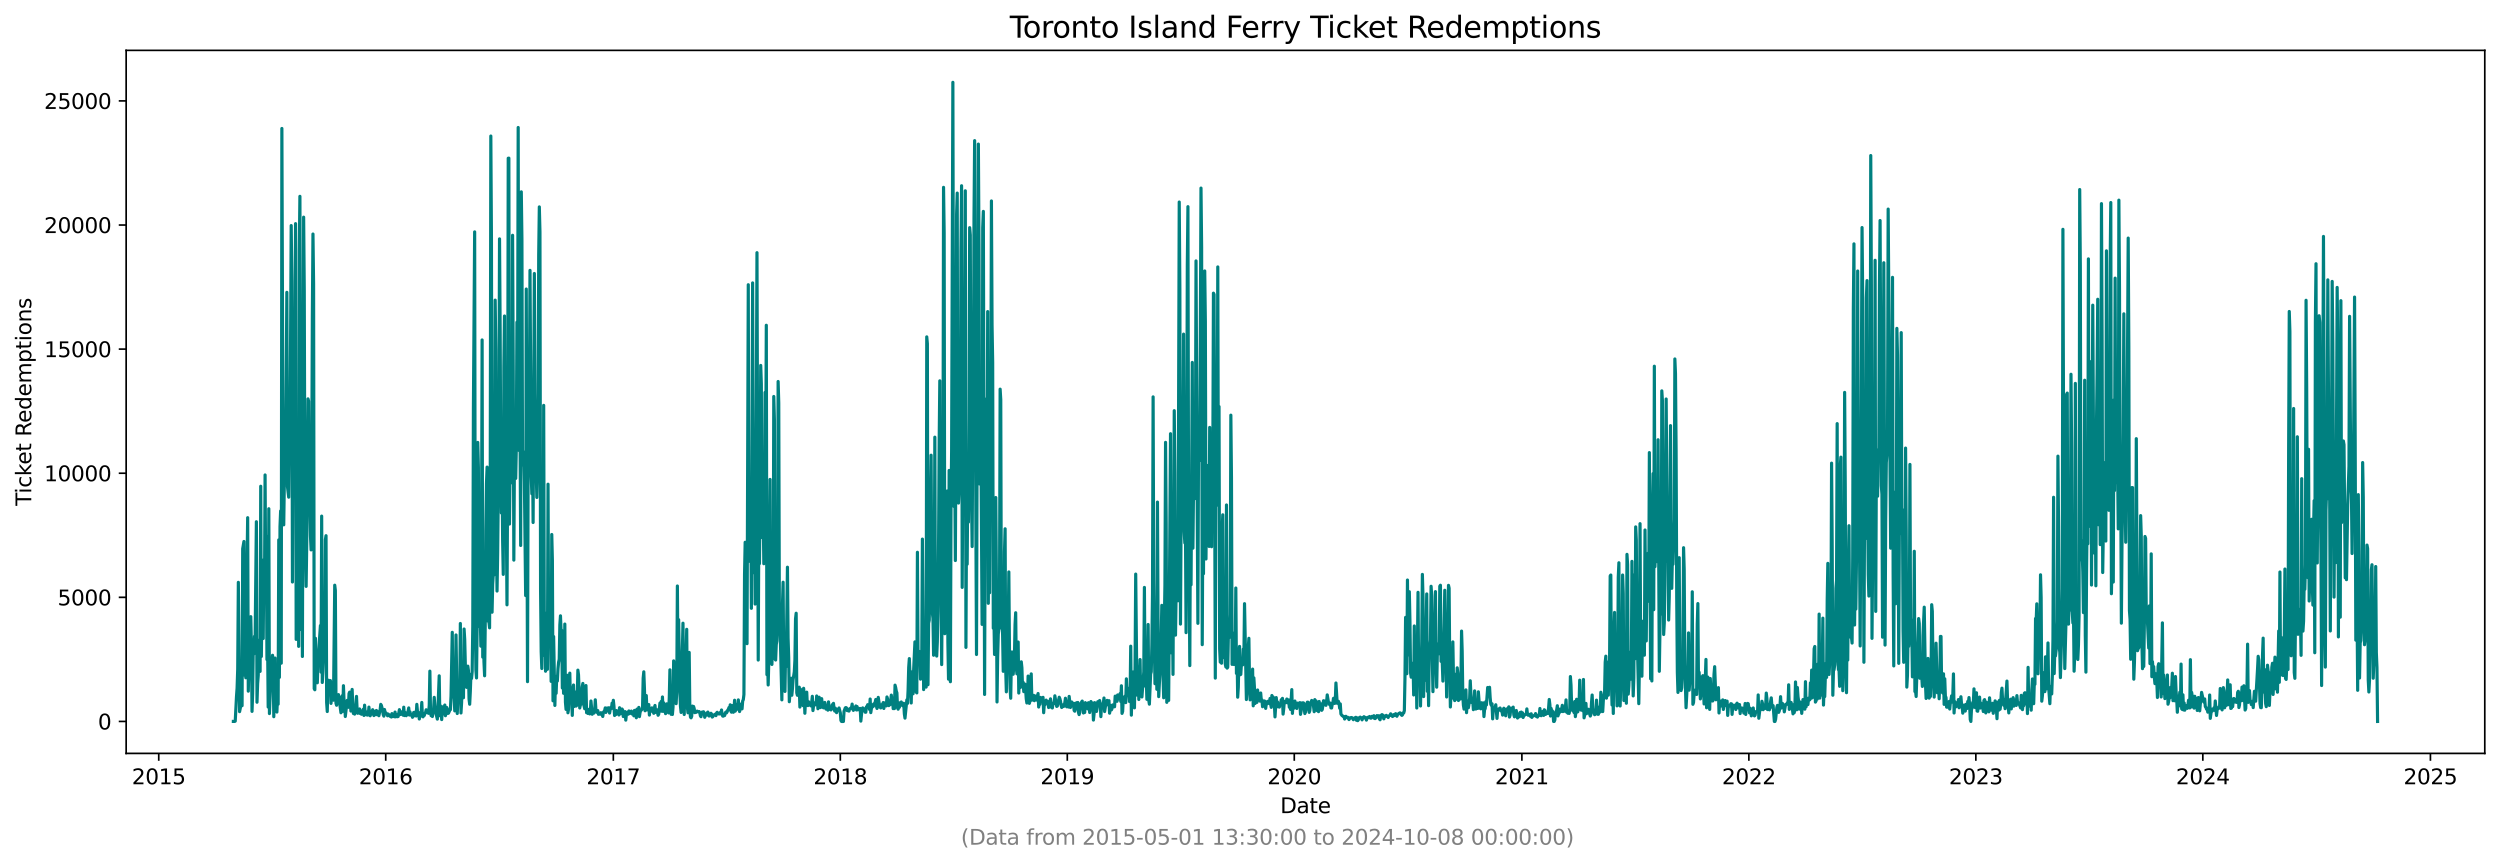 <?xml version="1.0" encoding="utf-8" standalone="no"?>
<!DOCTYPE svg PUBLIC "-//W3C//DTD SVG 1.1//EN"
  "http://www.w3.org/Graphics/SVG/1.1/DTD/svg11.dtd">
<svg xmlns:xlink="http://www.w3.org/1999/xlink" width="1182.891pt" height="408.957pt" viewBox="0 0 1182.891 408.957" xmlns="http://www.w3.org/2000/svg" version="1.1">
 <defs>
  <style type="text/css">*{stroke-linejoin: round; stroke-linecap: butt}</style>
 </defs>
 <g id="figure_1">
  <g id="patch_1">
   <path d="M 0 408.957 
L 1182.891 408.957 
L 1182.891 0 
L 0 0 
z
" style="fill: #ffffff"/>
  </g>
  <g id="axes_1">
   <g id="patch_2">
    <path d="M 59.691 356.478 
L 1175.691 356.478 
L 1175.691 23.838 
L 59.691 23.838 
z
" style="fill: #ffffff"/>
   </g>
   <g id="matplotlib.axis_1">
    <g id="xtick_1">
     <g id="line2d_1">
      <defs>
       <path id="m37c9d41689" d="M 0 0 
L 0 3.5 
" style="stroke: #000000; stroke-width: 0.8"/>
      </defs>
      <g>
       <use xlink:href="#m37c9d41689" x="75.109" y="356.478" style="stroke: #000000; stroke-width: 0.8"/>
      </g>
     </g>
     <g id="text_1">
      <!-- 2015 -->
      <g transform="translate(62.384 371.076) scale(0.1 -0.1)">
       <defs>
        <path id="DejaVuSans-32" d="M 1228 531 
L 3431 531 
L 3431 0 
L 469 0 
L 469 531 
Q 828 903 1448 1529 
Q 2069 2156 2228 2338 
Q 2531 2678 2651 2914 
Q 2772 3150 2772 3378 
Q 2772 3750 2511 3984 
Q 2250 4219 1831 4219 
Q 1534 4219 1204 4116 
Q 875 4013 500 3803 
L 500 4441 
Q 881 4594 1212 4672 
Q 1544 4750 1819 4750 
Q 2544 4750 2975 4387 
Q 3406 4025 3406 3419 
Q 3406 3131 3298 2873 
Q 3191 2616 2906 2266 
Q 2828 2175 2409 1742 
Q 1991 1309 1228 531 
z
" transform="scale(0.016)"/>
        <path id="DejaVuSans-30" d="M 2034 4250 
Q 1547 4250 1301 3770 
Q 1056 3291 1056 2328 
Q 1056 1369 1301 889 
Q 1547 409 2034 409 
Q 2525 409 2770 889 
Q 3016 1369 3016 2328 
Q 3016 3291 2770 3770 
Q 2525 4250 2034 4250 
z
M 2034 4750 
Q 2819 4750 3233 4129 
Q 3647 3509 3647 2328 
Q 3647 1150 3233 529 
Q 2819 -91 2034 -91 
Q 1250 -91 836 529 
Q 422 1150 422 2328 
Q 422 3509 836 4129 
Q 1250 4750 2034 4750 
z
" transform="scale(0.016)"/>
        <path id="DejaVuSans-31" d="M 794 531 
L 1825 531 
L 1825 4091 
L 703 3866 
L 703 4441 
L 1819 4666 
L 2450 4666 
L 2450 531 
L 3481 531 
L 3481 0 
L 794 0 
L 794 531 
z
" transform="scale(0.016)"/>
        <path id="DejaVuSans-35" d="M 691 4666 
L 3169 4666 
L 3169 4134 
L 1269 4134 
L 1269 2991 
Q 1406 3038 1543 3061 
Q 1681 3084 1819 3084 
Q 2600 3084 3056 2656 
Q 3513 2228 3513 1497 
Q 3513 744 3044 326 
Q 2575 -91 1722 -91 
Q 1428 -91 1123 -41 
Q 819 9 494 109 
L 494 744 
Q 775 591 1075 516 
Q 1375 441 1709 441 
Q 2250 441 2565 725 
Q 2881 1009 2881 1497 
Q 2881 1984 2565 2268 
Q 2250 2553 1709 2553 
Q 1456 2553 1204 2497 
Q 953 2441 691 2322 
L 691 4666 
z
" transform="scale(0.016)"/>
       </defs>
       <use xlink:href="#DejaVuSans-32"/>
       <use xlink:href="#DejaVuSans-30" x="63.623"/>
       <use xlink:href="#DejaVuSans-31" x="127.246"/>
       <use xlink:href="#DejaVuSans-35" x="190.869"/>
      </g>
     </g>
    </g>
    <g id="xtick_2">
     <g id="line2d_2">
      <g>
       <use xlink:href="#m37c9d41689" x="182.507" y="356.478" style="stroke: #000000; stroke-width: 0.8"/>
      </g>
     </g>
     <g id="text_2">
      <!-- 2016 -->
      <g transform="translate(169.782 371.076) scale(0.1 -0.1)">
       <defs>
        <path id="DejaVuSans-36" d="M 2113 2584 
Q 1688 2584 1439 2293 
Q 1191 2003 1191 1497 
Q 1191 994 1439 701 
Q 1688 409 2113 409 
Q 2538 409 2786 701 
Q 3034 994 3034 1497 
Q 3034 2003 2786 2293 
Q 2538 2584 2113 2584 
z
M 3366 4563 
L 3366 3988 
Q 3128 4100 2886 4159 
Q 2644 4219 2406 4219 
Q 1781 4219 1451 3797 
Q 1122 3375 1075 2522 
Q 1259 2794 1537 2939 
Q 1816 3084 2150 3084 
Q 2853 3084 3261 2657 
Q 3669 2231 3669 1497 
Q 3669 778 3244 343 
Q 2819 -91 2113 -91 
Q 1303 -91 875 529 
Q 447 1150 447 2328 
Q 447 3434 972 4092 
Q 1497 4750 2381 4750 
Q 2619 4750 2861 4703 
Q 3103 4656 3366 4563 
z
" transform="scale(0.016)"/>
       </defs>
       <use xlink:href="#DejaVuSans-32"/>
       <use xlink:href="#DejaVuSans-30" x="63.623"/>
       <use xlink:href="#DejaVuSans-31" x="127.246"/>
       <use xlink:href="#DejaVuSans-36" x="190.869"/>
      </g>
     </g>
    </g>
    <g id="xtick_3">
     <g id="line2d_3">
      <g>
       <use xlink:href="#m37c9d41689" x="290.2" y="356.478" style="stroke: #000000; stroke-width: 0.8"/>
      </g>
     </g>
     <g id="text_3">
      <!-- 2017 -->
      <g transform="translate(277.475 371.076) scale(0.1 -0.1)">
       <defs>
        <path id="DejaVuSans-37" d="M 525 4666 
L 3525 4666 
L 3525 4397 
L 1831 0 
L 1172 0 
L 2766 4134 
L 525 4134 
L 525 4666 
z
" transform="scale(0.016)"/>
       </defs>
       <use xlink:href="#DejaVuSans-32"/>
       <use xlink:href="#DejaVuSans-30" x="63.623"/>
       <use xlink:href="#DejaVuSans-31" x="127.246"/>
       <use xlink:href="#DejaVuSans-37" x="190.869"/>
      </g>
     </g>
    </g>
    <g id="xtick_4">
     <g id="line2d_4">
      <g>
       <use xlink:href="#m37c9d41689" x="397.598" y="356.478" style="stroke: #000000; stroke-width: 0.8"/>
      </g>
     </g>
     <g id="text_4">
      <!-- 2018 -->
      <g transform="translate(384.873 371.076) scale(0.1 -0.1)">
       <defs>
        <path id="DejaVuSans-38" d="M 2034 2216 
Q 1584 2216 1326 1975 
Q 1069 1734 1069 1313 
Q 1069 891 1326 650 
Q 1584 409 2034 409 
Q 2484 409 2743 651 
Q 3003 894 3003 1313 
Q 3003 1734 2745 1975 
Q 2488 2216 2034 2216 
z
M 1403 2484 
Q 997 2584 770 2862 
Q 544 3141 544 3541 
Q 544 4100 942 4425 
Q 1341 4750 2034 4750 
Q 2731 4750 3128 4425 
Q 3525 4100 3525 3541 
Q 3525 3141 3298 2862 
Q 3072 2584 2669 2484 
Q 3125 2378 3379 2068 
Q 3634 1759 3634 1313 
Q 3634 634 3220 271 
Q 2806 -91 2034 -91 
Q 1263 -91 848 271 
Q 434 634 434 1313 
Q 434 1759 690 2068 
Q 947 2378 1403 2484 
z
M 1172 3481 
Q 1172 3119 1398 2916 
Q 1625 2713 2034 2713 
Q 2441 2713 2670 2916 
Q 2900 3119 2900 3481 
Q 2900 3844 2670 4047 
Q 2441 4250 2034 4250 
Q 1625 4250 1398 4047 
Q 1172 3844 1172 3481 
z
" transform="scale(0.016)"/>
       </defs>
       <use xlink:href="#DejaVuSans-32"/>
       <use xlink:href="#DejaVuSans-30" x="63.623"/>
       <use xlink:href="#DejaVuSans-31" x="127.246"/>
       <use xlink:href="#DejaVuSans-38" x="190.869"/>
      </g>
     </g>
    </g>
    <g id="xtick_5">
     <g id="line2d_5">
      <g>
       <use xlink:href="#m37c9d41689" x="504.996" y="356.478" style="stroke: #000000; stroke-width: 0.8"/>
      </g>
     </g>
     <g id="text_5">
      <!-- 2019 -->
      <g transform="translate(492.271 371.076) scale(0.1 -0.1)">
       <defs>
        <path id="DejaVuSans-39" d="M 703 97 
L 703 672 
Q 941 559 1184 500 
Q 1428 441 1663 441 
Q 2288 441 2617 861 
Q 2947 1281 2994 2138 
Q 2813 1869 2534 1725 
Q 2256 1581 1919 1581 
Q 1219 1581 811 2004 
Q 403 2428 403 3163 
Q 403 3881 828 4315 
Q 1253 4750 1959 4750 
Q 2769 4750 3195 4129 
Q 3622 3509 3622 2328 
Q 3622 1225 3098 567 
Q 2575 -91 1691 -91 
Q 1453 -91 1209 -44 
Q 966 3 703 97 
z
M 1959 2075 
Q 2384 2075 2632 2365 
Q 2881 2656 2881 3163 
Q 2881 3666 2632 3958 
Q 2384 4250 1959 4250 
Q 1534 4250 1286 3958 
Q 1038 3666 1038 3163 
Q 1038 2656 1286 2365 
Q 1534 2075 1959 2075 
z
" transform="scale(0.016)"/>
       </defs>
       <use xlink:href="#DejaVuSans-32"/>
       <use xlink:href="#DejaVuSans-30" x="63.623"/>
       <use xlink:href="#DejaVuSans-31" x="127.246"/>
       <use xlink:href="#DejaVuSans-39" x="190.869"/>
      </g>
     </g>
    </g>
    <g id="xtick_6">
     <g id="line2d_6">
      <g>
       <use xlink:href="#m37c9d41689" x="612.394" y="356.478" style="stroke: #000000; stroke-width: 0.8"/>
      </g>
     </g>
     <g id="text_6">
      <!-- 2020 -->
      <g transform="translate(599.669 371.076) scale(0.1 -0.1)">
       <use xlink:href="#DejaVuSans-32"/>
       <use xlink:href="#DejaVuSans-30" x="63.623"/>
       <use xlink:href="#DejaVuSans-32" x="127.246"/>
       <use xlink:href="#DejaVuSans-30" x="190.869"/>
      </g>
     </g>
    </g>
    <g id="xtick_7">
     <g id="line2d_7">
      <g>
       <use xlink:href="#m37c9d41689" x="720.087" y="356.478" style="stroke: #000000; stroke-width: 0.8"/>
      </g>
     </g>
     <g id="text_7">
      <!-- 2021 -->
      <g transform="translate(707.362 371.076) scale(0.1 -0.1)">
       <use xlink:href="#DejaVuSans-32"/>
       <use xlink:href="#DejaVuSans-30" x="63.623"/>
       <use xlink:href="#DejaVuSans-32" x="127.246"/>
       <use xlink:href="#DejaVuSans-31" x="190.869"/>
      </g>
     </g>
    </g>
    <g id="xtick_8">
     <g id="line2d_8">
      <g>
       <use xlink:href="#m37c9d41689" x="827.485" y="356.478" style="stroke: #000000; stroke-width: 0.8"/>
      </g>
     </g>
     <g id="text_8">
      <!-- 2022 -->
      <g transform="translate(814.76 371.076) scale(0.1 -0.1)">
       <use xlink:href="#DejaVuSans-32"/>
       <use xlink:href="#DejaVuSans-30" x="63.623"/>
       <use xlink:href="#DejaVuSans-32" x="127.246"/>
       <use xlink:href="#DejaVuSans-32" x="190.869"/>
      </g>
     </g>
    </g>
    <g id="xtick_9">
     <g id="line2d_9">
      <g>
       <use xlink:href="#m37c9d41689" x="934.883" y="356.478" style="stroke: #000000; stroke-width: 0.8"/>
      </g>
     </g>
     <g id="text_9">
      <!-- 2023 -->
      <g transform="translate(922.158 371.076) scale(0.1 -0.1)">
       <defs>
        <path id="DejaVuSans-33" d="M 2597 2516 
Q 3050 2419 3304 2112 
Q 3559 1806 3559 1356 
Q 3559 666 3084 287 
Q 2609 -91 1734 -91 
Q 1441 -91 1130 -33 
Q 819 25 488 141 
L 488 750 
Q 750 597 1062 519 
Q 1375 441 1716 441 
Q 2309 441 2620 675 
Q 2931 909 2931 1356 
Q 2931 1769 2642 2001 
Q 2353 2234 1838 2234 
L 1294 2234 
L 1294 2753 
L 1863 2753 
Q 2328 2753 2575 2939 
Q 2822 3125 2822 3475 
Q 2822 3834 2567 4026 
Q 2313 4219 1838 4219 
Q 1578 4219 1281 4162 
Q 984 4106 628 3988 
L 628 4550 
Q 988 4650 1302 4700 
Q 1616 4750 1894 4750 
Q 2613 4750 3031 4423 
Q 3450 4097 3450 3541 
Q 3450 3153 3228 2886 
Q 3006 2619 2597 2516 
z
" transform="scale(0.016)"/>
       </defs>
       <use xlink:href="#DejaVuSans-32"/>
       <use xlink:href="#DejaVuSans-30" x="63.623"/>
       <use xlink:href="#DejaVuSans-32" x="127.246"/>
       <use xlink:href="#DejaVuSans-33" x="190.869"/>
      </g>
     </g>
    </g>
    <g id="xtick_10">
     <g id="line2d_10">
      <g>
       <use xlink:href="#m37c9d41689" x="1042.281" y="356.478" style="stroke: #000000; stroke-width: 0.8"/>
      </g>
     </g>
     <g id="text_10">
      <!-- 2024 -->
      <g transform="translate(1029.556 371.076) scale(0.1 -0.1)">
       <defs>
        <path id="DejaVuSans-34" d="M 2419 4116 
L 825 1625 
L 2419 1625 
L 2419 4116 
z
M 2253 4666 
L 3047 4666 
L 3047 1625 
L 3713 1625 
L 3713 1100 
L 3047 1100 
L 3047 0 
L 2419 0 
L 2419 1100 
L 313 1100 
L 313 1709 
L 2253 4666 
z
" transform="scale(0.016)"/>
       </defs>
       <use xlink:href="#DejaVuSans-32"/>
       <use xlink:href="#DejaVuSans-30" x="63.623"/>
       <use xlink:href="#DejaVuSans-32" x="127.246"/>
       <use xlink:href="#DejaVuSans-34" x="190.869"/>
      </g>
     </g>
    </g>
    <g id="xtick_11">
     <g id="line2d_11">
      <g>
       <use xlink:href="#m37c9d41689" x="1149.974" y="356.478" style="stroke: #000000; stroke-width: 0.8"/>
      </g>
     </g>
     <g id="text_11">
      <!-- 2025 -->
      <g transform="translate(1137.249 371.076) scale(0.1 -0.1)">
       <use xlink:href="#DejaVuSans-32"/>
       <use xlink:href="#DejaVuSans-30" x="63.623"/>
       <use xlink:href="#DejaVuSans-32" x="127.246"/>
       <use xlink:href="#DejaVuSans-35" x="190.869"/>
      </g>
     </g>
    </g>
    <g id="text_12">
     <!-- Date -->
     <g transform="translate(605.74 384.754) scale(0.1 -0.1)">
      <defs>
       <path id="DejaVuSans-44" d="M 1259 4147 
L 1259 519 
L 2022 519 
Q 2988 519 3436 956 
Q 3884 1394 3884 2338 
Q 3884 3275 3436 3711 
Q 2988 4147 2022 4147 
L 1259 4147 
z
M 628 4666 
L 1925 4666 
Q 3281 4666 3915 4102 
Q 4550 3538 4550 2338 
Q 4550 1131 3912 565 
Q 3275 0 1925 0 
L 628 0 
L 628 4666 
z
" transform="scale(0.016)"/>
       <path id="DejaVuSans-61" d="M 2194 1759 
Q 1497 1759 1228 1600 
Q 959 1441 959 1056 
Q 959 750 1161 570 
Q 1363 391 1709 391 
Q 2188 391 2477 730 
Q 2766 1069 2766 1631 
L 2766 1759 
L 2194 1759 
z
M 3341 1997 
L 3341 0 
L 2766 0 
L 2766 531 
Q 2569 213 2275 61 
Q 1981 -91 1556 -91 
Q 1019 -91 701 211 
Q 384 513 384 1019 
Q 384 1609 779 1909 
Q 1175 2209 1959 2209 
L 2766 2209 
L 2766 2266 
Q 2766 2663 2505 2880 
Q 2244 3097 1772 3097 
Q 1472 3097 1187 3025 
Q 903 2953 641 2809 
L 641 3341 
Q 956 3463 1253 3523 
Q 1550 3584 1831 3584 
Q 2591 3584 2966 3190 
Q 3341 2797 3341 1997 
z
" transform="scale(0.016)"/>
       <path id="DejaVuSans-74" d="M 1172 4494 
L 1172 3500 
L 2356 3500 
L 2356 3053 
L 1172 3053 
L 1172 1153 
Q 1172 725 1289 603 
Q 1406 481 1766 481 
L 2356 481 
L 2356 0 
L 1766 0 
Q 1100 0 847 248 
Q 594 497 594 1153 
L 594 3053 
L 172 3053 
L 172 3500 
L 594 3500 
L 594 4494 
L 1172 4494 
z
" transform="scale(0.016)"/>
       <path id="DejaVuSans-65" d="M 3597 1894 
L 3597 1613 
L 953 1613 
Q 991 1019 1311 708 
Q 1631 397 2203 397 
Q 2534 397 2845 478 
Q 3156 559 3463 722 
L 3463 178 
Q 3153 47 2828 -22 
Q 2503 -91 2169 -91 
Q 1331 -91 842 396 
Q 353 884 353 1716 
Q 353 2575 817 3079 
Q 1281 3584 2069 3584 
Q 2775 3584 3186 3129 
Q 3597 2675 3597 1894 
z
M 3022 2063 
Q 3016 2534 2758 2815 
Q 2500 3097 2075 3097 
Q 1594 3097 1305 2825 
Q 1016 2553 972 2059 
L 3022 2063 
z
" transform="scale(0.016)"/>
      </defs>
      <use xlink:href="#DejaVuSans-44"/>
      <use xlink:href="#DejaVuSans-61" x="77.002"/>
      <use xlink:href="#DejaVuSans-74" x="138.281"/>
      <use xlink:href="#DejaVuSans-65" x="177.49"/>
     </g>
    </g>
   </g>
   <g id="matplotlib.axis_2">
    <g id="ytick_1">
     <g id="line2d_12">
      <defs>
       <path id="m59f2b3c4d0" d="M 0 0 
L -3.5 0 
" style="stroke: #000000; stroke-width: 0.8"/>
      </defs>
      <g>
       <use xlink:href="#m59f2b3c4d0" x="59.691" y="341.358" style="stroke: #000000; stroke-width: 0.8"/>
      </g>
     </g>
     <g id="text_13">
      <!-- 0 -->
      <g transform="translate(46.328 345.157) scale(0.1 -0.1)">
       <use xlink:href="#DejaVuSans-30"/>
      </g>
     </g>
    </g>
    <g id="ytick_2">
     <g id="line2d_13">
      <g>
       <use xlink:href="#m59f2b3c4d0" x="59.691" y="282.635" style="stroke: #000000; stroke-width: 0.8"/>
      </g>
     </g>
     <g id="text_14">
      <!-- 5000 -->
      <g transform="translate(27.241 286.434) scale(0.1 -0.1)">
       <use xlink:href="#DejaVuSans-35"/>
       <use xlink:href="#DejaVuSans-30" x="63.623"/>
       <use xlink:href="#DejaVuSans-30" x="127.246"/>
       <use xlink:href="#DejaVuSans-30" x="190.869"/>
      </g>
     </g>
    </g>
    <g id="ytick_3">
     <g id="line2d_14">
      <g>
       <use xlink:href="#m59f2b3c4d0" x="59.691" y="223.912" style="stroke: #000000; stroke-width: 0.8"/>
      </g>
     </g>
     <g id="text_15">
      <!-- 10000 -->
      <g transform="translate(20.878 227.711) scale(0.1 -0.1)">
       <use xlink:href="#DejaVuSans-31"/>
       <use xlink:href="#DejaVuSans-30" x="63.623"/>
       <use xlink:href="#DejaVuSans-30" x="127.246"/>
       <use xlink:href="#DejaVuSans-30" x="190.869"/>
       <use xlink:href="#DejaVuSans-30" x="254.492"/>
      </g>
     </g>
    </g>
    <g id="ytick_4">
     <g id="line2d_15">
      <g>
       <use xlink:href="#m59f2b3c4d0" x="59.691" y="165.189" style="stroke: #000000; stroke-width: 0.8"/>
      </g>
     </g>
     <g id="text_16">
      <!-- 15000 -->
      <g transform="translate(20.878 168.988) scale(0.1 -0.1)">
       <use xlink:href="#DejaVuSans-31"/>
       <use xlink:href="#DejaVuSans-35" x="63.623"/>
       <use xlink:href="#DejaVuSans-30" x="127.246"/>
       <use xlink:href="#DejaVuSans-30" x="190.869"/>
       <use xlink:href="#DejaVuSans-30" x="254.492"/>
      </g>
     </g>
    </g>
    <g id="ytick_5">
     <g id="line2d_16">
      <g>
       <use xlink:href="#m59f2b3c4d0" x="59.691" y="106.466" style="stroke: #000000; stroke-width: 0.8"/>
      </g>
     </g>
     <g id="text_17">
      <!-- 20000 -->
      <g transform="translate(20.878 110.265) scale(0.1 -0.1)">
       <use xlink:href="#DejaVuSans-32"/>
       <use xlink:href="#DejaVuSans-30" x="63.623"/>
       <use xlink:href="#DejaVuSans-30" x="127.246"/>
       <use xlink:href="#DejaVuSans-30" x="190.869"/>
       <use xlink:href="#DejaVuSans-30" x="254.492"/>
      </g>
     </g>
    </g>
    <g id="ytick_6">
     <g id="line2d_17">
      <g>
       <use xlink:href="#m59f2b3c4d0" x="59.691" y="47.743" style="stroke: #000000; stroke-width: 0.8"/>
      </g>
     </g>
     <g id="text_18">
      <!-- 25000 -->
      <g transform="translate(20.878 51.542) scale(0.1 -0.1)">
       <use xlink:href="#DejaVuSans-32"/>
       <use xlink:href="#DejaVuSans-35" x="63.623"/>
       <use xlink:href="#DejaVuSans-30" x="127.246"/>
       <use xlink:href="#DejaVuSans-30" x="190.869"/>
       <use xlink:href="#DejaVuSans-30" x="254.492"/>
      </g>
     </g>
    </g>
    <g id="text_19">
     <!-- Ticket Redemptions -->
     <g transform="translate(14.798 239.337) rotate(-90) scale(0.1 -0.1)">
      <defs>
       <path id="DejaVuSans-54" d="M -19 4666 
L 3928 4666 
L 3928 4134 
L 2272 4134 
L 2272 0 
L 1638 0 
L 1638 4134 
L -19 4134 
L -19 4666 
z
" transform="scale(0.016)"/>
       <path id="DejaVuSans-69" d="M 603 3500 
L 1178 3500 
L 1178 0 
L 603 0 
L 603 3500 
z
M 603 4863 
L 1178 4863 
L 1178 4134 
L 603 4134 
L 603 4863 
z
" transform="scale(0.016)"/>
       <path id="DejaVuSans-63" d="M 3122 3366 
L 3122 2828 
Q 2878 2963 2633 3030 
Q 2388 3097 2138 3097 
Q 1578 3097 1268 2742 
Q 959 2388 959 1747 
Q 959 1106 1268 751 
Q 1578 397 2138 397 
Q 2388 397 2633 464 
Q 2878 531 3122 666 
L 3122 134 
Q 2881 22 2623 -34 
Q 2366 -91 2075 -91 
Q 1284 -91 818 406 
Q 353 903 353 1747 
Q 353 2603 823 3093 
Q 1294 3584 2113 3584 
Q 2378 3584 2631 3529 
Q 2884 3475 3122 3366 
z
" transform="scale(0.016)"/>
       <path id="DejaVuSans-6b" d="M 581 4863 
L 1159 4863 
L 1159 1991 
L 2875 3500 
L 3609 3500 
L 1753 1863 
L 3688 0 
L 2938 0 
L 1159 1709 
L 1159 0 
L 581 0 
L 581 4863 
z
" transform="scale(0.016)"/>
       <path id="DejaVuSans-20" transform="scale(0.016)"/>
       <path id="DejaVuSans-52" d="M 2841 2188 
Q 3044 2119 3236 1894 
Q 3428 1669 3622 1275 
L 4263 0 
L 3584 0 
L 2988 1197 
Q 2756 1666 2539 1819 
Q 2322 1972 1947 1972 
L 1259 1972 
L 1259 0 
L 628 0 
L 628 4666 
L 2053 4666 
Q 2853 4666 3247 4331 
Q 3641 3997 3641 3322 
Q 3641 2881 3436 2590 
Q 3231 2300 2841 2188 
z
M 1259 4147 
L 1259 2491 
L 2053 2491 
Q 2509 2491 2742 2702 
Q 2975 2913 2975 3322 
Q 2975 3731 2742 3939 
Q 2509 4147 2053 4147 
L 1259 4147 
z
" transform="scale(0.016)"/>
       <path id="DejaVuSans-64" d="M 2906 2969 
L 2906 4863 
L 3481 4863 
L 3481 0 
L 2906 0 
L 2906 525 
Q 2725 213 2448 61 
Q 2172 -91 1784 -91 
Q 1150 -91 751 415 
Q 353 922 353 1747 
Q 353 2572 751 3078 
Q 1150 3584 1784 3584 
Q 2172 3584 2448 3432 
Q 2725 3281 2906 2969 
z
M 947 1747 
Q 947 1113 1208 752 
Q 1469 391 1925 391 
Q 2381 391 2643 752 
Q 2906 1113 2906 1747 
Q 2906 2381 2643 2742 
Q 2381 3103 1925 3103 
Q 1469 3103 1208 2742 
Q 947 2381 947 1747 
z
" transform="scale(0.016)"/>
       <path id="DejaVuSans-6d" d="M 3328 2828 
Q 3544 3216 3844 3400 
Q 4144 3584 4550 3584 
Q 5097 3584 5394 3201 
Q 5691 2819 5691 2113 
L 5691 0 
L 5113 0 
L 5113 2094 
Q 5113 2597 4934 2840 
Q 4756 3084 4391 3084 
Q 3944 3084 3684 2787 
Q 3425 2491 3425 1978 
L 3425 0 
L 2847 0 
L 2847 2094 
Q 2847 2600 2669 2842 
Q 2491 3084 2119 3084 
Q 1678 3084 1418 2786 
Q 1159 2488 1159 1978 
L 1159 0 
L 581 0 
L 581 3500 
L 1159 3500 
L 1159 2956 
Q 1356 3278 1631 3431 
Q 1906 3584 2284 3584 
Q 2666 3584 2933 3390 
Q 3200 3197 3328 2828 
z
" transform="scale(0.016)"/>
       <path id="DejaVuSans-70" d="M 1159 525 
L 1159 -1331 
L 581 -1331 
L 581 3500 
L 1159 3500 
L 1159 2969 
Q 1341 3281 1617 3432 
Q 1894 3584 2278 3584 
Q 2916 3584 3314 3078 
Q 3713 2572 3713 1747 
Q 3713 922 3314 415 
Q 2916 -91 2278 -91 
Q 1894 -91 1617 61 
Q 1341 213 1159 525 
z
M 3116 1747 
Q 3116 2381 2855 2742 
Q 2594 3103 2138 3103 
Q 1681 3103 1420 2742 
Q 1159 2381 1159 1747 
Q 1159 1113 1420 752 
Q 1681 391 2138 391 
Q 2594 391 2855 752 
Q 3116 1113 3116 1747 
z
" transform="scale(0.016)"/>
       <path id="DejaVuSans-6f" d="M 1959 3097 
Q 1497 3097 1228 2736 
Q 959 2375 959 1747 
Q 959 1119 1226 758 
Q 1494 397 1959 397 
Q 2419 397 2687 759 
Q 2956 1122 2956 1747 
Q 2956 2369 2687 2733 
Q 2419 3097 1959 3097 
z
M 1959 3584 
Q 2709 3584 3137 3096 
Q 3566 2609 3566 1747 
Q 3566 888 3137 398 
Q 2709 -91 1959 -91 
Q 1206 -91 779 398 
Q 353 888 353 1747 
Q 353 2609 779 3096 
Q 1206 3584 1959 3584 
z
" transform="scale(0.016)"/>
       <path id="DejaVuSans-6e" d="M 3513 2113 
L 3513 0 
L 2938 0 
L 2938 2094 
Q 2938 2591 2744 2837 
Q 2550 3084 2163 3084 
Q 1697 3084 1428 2787 
Q 1159 2491 1159 1978 
L 1159 0 
L 581 0 
L 581 3500 
L 1159 3500 
L 1159 2956 
Q 1366 3272 1645 3428 
Q 1925 3584 2291 3584 
Q 2894 3584 3203 3211 
Q 3513 2838 3513 2113 
z
" transform="scale(0.016)"/>
       <path id="DejaVuSans-73" d="M 2834 3397 
L 2834 2853 
Q 2591 2978 2328 3040 
Q 2066 3103 1784 3103 
Q 1356 3103 1142 2972 
Q 928 2841 928 2578 
Q 928 2378 1081 2264 
Q 1234 2150 1697 2047 
L 1894 2003 
Q 2506 1872 2764 1633 
Q 3022 1394 3022 966 
Q 3022 478 2636 193 
Q 2250 -91 1575 -91 
Q 1294 -91 989 -36 
Q 684 19 347 128 
L 347 722 
Q 666 556 975 473 
Q 1284 391 1588 391 
Q 1994 391 2212 530 
Q 2431 669 2431 922 
Q 2431 1156 2273 1281 
Q 2116 1406 1581 1522 
L 1381 1569 
Q 847 1681 609 1914 
Q 372 2147 372 2553 
Q 372 3047 722 3315 
Q 1072 3584 1716 3584 
Q 2034 3584 2315 3537 
Q 2597 3491 2834 3397 
z
" transform="scale(0.016)"/>
      </defs>
      <use xlink:href="#DejaVuSans-54"/>
      <use xlink:href="#DejaVuSans-69" x="57.959"/>
      <use xlink:href="#DejaVuSans-63" x="85.742"/>
      <use xlink:href="#DejaVuSans-6b" x="140.723"/>
      <use xlink:href="#DejaVuSans-65" x="195.008"/>
      <use xlink:href="#DejaVuSans-74" x="256.531"/>
      <use xlink:href="#DejaVuSans-20" x="295.74"/>
      <use xlink:href="#DejaVuSans-52" x="327.527"/>
      <use xlink:href="#DejaVuSans-65" x="392.51"/>
      <use xlink:href="#DejaVuSans-64" x="454.033"/>
      <use xlink:href="#DejaVuSans-65" x="517.51"/>
      <use xlink:href="#DejaVuSans-6d" x="579.033"/>
      <use xlink:href="#DejaVuSans-70" x="676.445"/>
      <use xlink:href="#DejaVuSans-74" x="739.922"/>
      <use xlink:href="#DejaVuSans-69" x="779.131"/>
      <use xlink:href="#DejaVuSans-6f" x="806.914"/>
      <use xlink:href="#DejaVuSans-6e" x="868.096"/>
      <use xlink:href="#DejaVuSans-73" x="931.475"/>
     </g>
    </g>
   </g>
   <g id="line2d_18">
    <path d="M 110.418 341.346 
L 111.006 341.358 
L 111.301 341.217 
L 111.889 329.742 
L 112.183 325.585 
L 112.478 316.6 
L 112.772 275.541 
L 113.36 336.719 
L 113.949 333.806 
L 114.243 320.523 
L 114.537 333.9 
L 114.832 259.639 
L 115.42 256.209 
L 115.714 319.489 
L 116.008 308.755 
L 116.303 320.687 
L 116.597 319.266 
L 116.891 266.181 
L 117.185 244.958 
L 117.48 327.018 
L 117.774 313.817 
L 118.068 319.067 
L 118.362 308.778 
L 118.657 291.784 
L 118.951 305.49 
L 119.245 336.59 
L 119.539 328.251 
L 119.834 305.83 
L 120.128 309.424 
L 120.422 301.05 
L 120.716 302.53 
L 121.305 246.861 
L 121.599 332.256 
L 121.893 323.447 
L 122.188 319.536 
L 122.482 304.55 
L 122.776 302.812 
L 123.07 317.669 
L 123.365 230.078 
L 123.659 310.61 
L 123.953 285.442 
L 124.247 288.39 
L 124.541 302.107 
L 124.836 264.853 
L 125.13 282.705 
L 125.424 224.734 
L 125.718 273.932 
L 126.013 253.731 
L 126.307 312.067 
L 126.601 301.99 
L 126.895 334.546 
L 127.19 240.718 
L 127.484 337.623 
L 128.072 322.085 
L 128.367 316.483 
L 128.661 315.062 
L 128.955 310.047 
L 129.249 317.328 
L 129.544 339.103 
L 130.132 311.362 
L 130.426 330.882 
L 130.721 332.89 
L 131.015 336.907 
L 131.309 329.437 
L 131.603 333.195 
L 131.898 255.446 
L 132.192 320.499 
L 132.486 249.139 
L 132.78 241.752 
L 133.075 313.793 
L 133.369 60.791 
L 133.957 232.474 
L 134.251 248.329 
L 134.546 226.613 
L 134.84 225.133 
L 135.134 221.023 
L 135.723 138.329 
L 136.017 230.266 
L 136.605 235.234 
L 136.9 205.038 
L 137.194 216.677 
L 137.782 106.736 
L 138.077 132.75 
L 138.371 275.377 
L 138.665 204.181 
L 138.959 217.264 
L 139.254 208.139 
L 139.842 105.82 
L 140.136 302.53 
L 140.431 275.388 
L 140.725 218.439 
L 141.019 214.011 
L 141.313 305.83 
L 141.608 118.422 
L 141.902 92.901 
L 142.49 297.903 
L 142.784 214.622 
L 143.079 310.61 
L 143.667 102.754 
L 143.961 137.436 
L 144.256 243.079 
L 144.844 277.444 
L 145.138 256.01 
L 145.727 188.725 
L 146.021 189.829 
L 146.315 241.4 
L 146.61 236.326 
L 146.904 253.59 
L 147.198 260.179 
L 147.492 224.887 
L 147.787 149.98 
L 148.081 110.741 
L 148.375 134.441 
L 148.669 325.867 
L 148.964 326.36 
L 149.258 302.025 
L 149.552 319.865 
L 150.141 323.06 
L 150.435 313.37 
L 151.612 295.977 
L 151.906 318.033 
L 152.2 244.206 
L 152.494 322.907 
L 152.789 318.057 
L 153.083 311.233 
L 153.377 312.818 
L 153.671 312.595 
L 153.966 255.329 
L 154.26 253.473 
L 154.554 332.373 
L 154.848 336.66 
L 155.143 323.471 
L 155.437 321.862 
L 155.731 327.617 
L 156.025 327.335 
L 156.32 322.026 
L 156.614 332.808 
L 157.202 323.001 
L 157.497 325.561 
L 157.791 331.304 
L 158.379 276.892 
L 158.674 279.393 
L 158.968 332.702 
L 159.262 333.7 
L 159.556 331.175 
L 159.851 332.361 
L 160.145 328.662 
L 160.439 331.915 
L 160.733 332.796 
L 161.322 337.247 
L 161.616 329.789 
L 161.91 329.202 
L 162.204 336.59 
L 162.499 324.446 
L 162.793 331.903 
L 163.087 332.267 
L 163.381 339.009 
L 164.264 331.398 
L 164.558 333.583 
L 164.853 334.652 
L 165.147 328.157 
L 165.441 327.487 
L 166.03 336.437 
L 166.324 330.013 
L 166.618 326.207 
L 166.912 333.665 
L 167.207 337.588 
L 167.501 335.697 
L 167.795 337.881 
L 168.089 337.2 
L 168.678 329.508 
L 168.972 335.967 
L 169.266 337.494 
L 169.56 336.578 
L 169.855 336.871 
L 170.149 335.45 
L 170.443 337.623 
L 170.737 336.836 
L 171.032 337.952 
L 171.326 336.366 
L 171.62 336.402 
L 171.914 335.568 
L 172.209 338.516 
L 172.503 333.665 
L 172.797 337.635 
L 173.091 337.318 
L 173.386 338.245 
L 173.68 336.848 
L 173.974 338.351 
L 174.268 337.952 
L 174.563 334.581 
L 174.857 337.541 
L 175.151 338.668 
L 175.74 337.13 
L 176.034 336.86 
L 176.328 335.803 
L 176.622 337.846 
L 176.917 338.563 
L 177.211 336.543 
L 177.799 338.128 
L 178.093 336.167 
L 178.388 338.152 
L 178.682 337.576 
L 178.976 336.754 
L 179.27 338.645 
L 179.859 335.897 
L 180.153 333.278 
L 180.447 333.736 
L 181.036 336.049 
L 181.33 338.152 
L 181.624 338.844 
L 181.919 335.697 
L 182.213 337.012 
L 182.801 337.459 
L 183.39 338.68 
L 183.684 337.858 
L 183.978 338.234 
L 184.273 338.281 
L 184.567 338.938 
L 184.861 338.539 
L 185.155 339.256 
L 185.45 337.647 
L 185.744 339.044 
L 186.332 338.386 
L 186.627 339.15 
L 186.921 336.918 
L 187.215 339.173 
L 187.509 338.856 
L 187.803 338.105 
L 188.098 339.115 
L 188.392 339.009 
L 188.98 335.779 
L 189.275 338.046 
L 189.569 338.058 
L 190.157 336.789 
L 190.746 338.398 
L 191.04 334.616 
L 191.334 338.574 
L 191.629 337.048 
L 191.923 338.093 
L 192.217 338.633 
L 192.511 337.658 
L 192.806 338.046 
L 193.394 334.957 
L 193.688 338.328 
L 193.983 336.813 
L 194.277 338.187 
L 194.571 338.469 
L 194.865 338.046 
L 195.16 339.396 
L 195.454 338.551 
L 195.748 337.095 
L 196.042 338.692 
L 196.631 336.789 
L 196.925 338.786 
L 197.219 333.278 
L 197.513 336.507 
L 197.808 337.282 
L 198.102 337.611 
L 198.396 340.195 
L 198.985 337.001 
L 199.279 337.153 
L 199.573 332.373 
L 199.867 338.927 
L 200.162 339.173 
L 200.456 338.187 
L 200.75 338.527 
L 201.044 337.435 
L 201.339 337.235 
L 201.633 335.838 
L 201.927 337.2 
L 202.221 336.66 
L 202.516 337.341 
L 202.81 337.517 
L 203.104 333.665 
L 203.398 317.563 
L 203.693 336.39 
L 203.987 338.621 
L 204.281 335.92 
L 204.575 339.021 
L 205.164 335.497 
L 205.458 329.966 
L 205.752 334.064 
L 206.046 335.486 
L 206.341 337.787 
L 206.929 340.254 
L 207.223 335.568 
L 207.812 319.783 
L 208.106 338.657 
L 208.4 333.947 
L 208.695 335.791 
L 208.989 340.477 
L 209.283 335.932 
L 209.577 334.417 
L 209.872 337.764 
L 210.166 337.059 
L 210.46 333.595 
L 210.754 338.645 
L 211.049 337.576 
L 211.343 334.734 
L 211.637 335.356 
L 211.931 337.553 
L 212.226 337.423 
L 212.814 336.049 
L 213.108 335.791 
L 213.403 329.402 
L 213.991 299.195 
L 214.285 325.15 
L 214.579 329.907 
L 214.874 329.86 
L 215.168 336.355 
L 215.462 327.358 
L 215.756 300.44 
L 216.345 337.6 
L 216.933 325.831 
L 217.228 331.774 
L 217.522 330.823 
L 217.816 295.014 
L 218.11 337.341 
L 218.405 332.467 
L 218.699 321.838 
L 219.287 330.142 
L 219.582 297.633 
L 219.876 302.53 
L 220.17 314.322 
L 220.759 325.221 
L 221.347 315.191 
L 221.641 317.293 
L 221.936 330.776 
L 222.23 333.219 
L 222.524 327.347 
L 222.818 319.055 
L 223.112 321.028 
L 223.407 317.845 
L 223.701 296.341 
L 223.995 193.07 
L 224.584 109.719 
L 224.878 291.443 
L 225.172 317 
L 225.466 320.77 
L 225.761 295.378 
L 226.055 209.348 
L 226.349 221.258 
L 226.643 286.957 
L 226.938 296.493 
L 227.232 291.197 
L 227.526 305.736 
L 227.82 262.117 
L 228.115 160.855 
L 228.409 310.928 
L 228.703 297.656 
L 228.997 313.206 
L 229.292 319.748 
L 229.586 295.836 
L 229.88 250.408 
L 230.174 228.739 
L 230.469 221.023 
L 230.763 293.816 
L 231.057 291.279 
L 231.645 297.069 
L 231.94 239.591 
L 232.234 64.373 
L 232.528 113.184 
L 232.822 289.67 
L 233.117 276.363 
L 233.411 271.325 
L 233.705 272.065 
L 233.999 235.316 
L 234.294 142.017 
L 234.588 165.412 
L 234.882 257.912 
L 235.176 279.652 
L 235.471 261.682 
L 236.059 204.615 
L 236.353 113.031 
L 236.648 156.991 
L 236.942 219.719 
L 237.236 242.727 
L 237.53 218.075 
L 237.825 255.834 
L 238.119 271.771 
L 238.413 173.527 
L 238.707 149.521 
L 239.002 242.738 
L 239.296 238.076 
L 239.59 248.575 
L 239.884 286.17 
L 240.178 229.502 
L 240.473 74.873 
L 240.767 74.826 
L 241.061 247.953 
L 241.355 220.154 
L 241.65 217.852 
L 241.944 204.662 
L 242.238 228.433 
L 242.532 111.328 
L 242.827 174.749 
L 243.121 265.018 
L 243.415 215.338 
L 243.709 224.229 
L 244.004 226.355 
L 244.298 211.533 
L 244.592 152.469 
L 244.886 189.782 
L 245.181 60.333 
L 245.475 213.095 
L 245.769 188.584 
L 246.063 202.725 
L 246.358 258.089 
L 246.652 90.775 
L 246.946 113.195 
L 247.24 220.048 
L 247.535 214.692 
L 247.829 213.905 
L 248.123 228.128 
L 248.712 281.789 
L 249.006 136.767 
L 249.594 322.531 
L 249.888 216.219 
L 250.477 190.71 
L 250.771 127.935 
L 251.36 225.403 
L 251.654 233.636 
L 251.948 212.461 
L 252.242 247.213 
L 252.831 129.415 
L 253.125 186.282 
L 253.419 210.64 
L 254.008 235.363 
L 254.596 211.697 
L 254.891 120.688 
L 255.185 97.904 
L 255.479 109.778 
L 255.773 279.1 
L 256.068 308.285 
L 256.362 316.295 
L 256.656 283.985 
L 256.95 310.141 
L 257.245 191.814 
L 257.539 296.599 
L 257.833 297.633 
L 258.127 317.587 
L 258.716 290.022 
L 259.01 316.694 
L 259.304 229.103 
L 259.598 303.575 
L 259.893 300.181 
L 260.187 299.23 
L 260.481 301.919 
L 260.775 322.39 
L 261.07 252.909 
L 261.364 265.276 
L 261.658 331.586 
L 261.952 301.18 
L 262.541 333.771 
L 262.835 321.216 
L 263.129 328.051 
L 263.424 319.971 
L 263.718 322.238 
L 264.012 316.424 
L 264.306 313.323 
L 264.601 311.961 
L 264.895 295.683 
L 265.189 291.385 
L 265.483 298.819 
L 265.778 298.22 
L 266.072 325.526 
L 266.366 318.244 
L 266.66 328.051 
L 266.954 323.048 
L 267.249 295.284 
L 267.543 332.232 
L 267.837 335.65 
L 268.426 319.525 
L 268.72 337.259 
L 269.014 335.521 
L 269.308 322.296 
L 269.603 318.503 
L 269.897 331.704 
L 270.191 329.449 
L 270.485 330.976 
L 270.78 338.492 
L 271.074 326.055 
L 271.368 324.117 
L 271.662 334.264 
L 271.957 327.358 
L 272.545 334.088 
L 272.839 333.818 
L 273.134 329.625 
L 273.428 317.082 
L 273.722 319.278 
L 274.311 334.98 
L 274.899 332.138 
L 275.193 333.113 
L 275.488 325.068 
L 275.782 323.377 
L 276.076 331.398 
L 276.37 334.111 
L 276.664 335.345 
L 276.959 333.348 
L 277.253 324.375 
L 277.547 337.224 
L 277.841 337.012 
L 278.136 337.553 
L 278.43 336.167 
L 278.724 335.603 
L 279.018 337.799 
L 279.313 337.13 
L 279.607 331.692 
L 280.195 337.952 
L 280.49 336.766 
L 280.784 337.4 
L 281.078 337.388 
L 281.372 336.202 
L 281.667 331.117 
L 281.961 335.944 
L 282.549 337.118 
L 282.844 336.214 
L 283.138 337.964 
L 283.432 337.576 
L 283.726 337.928 
L 284.021 337.905 
L 284.315 337.212 
L 284.609 338.046 
L 284.903 338.21 
L 285.197 338.997 
L 285.492 336.989 
L 286.08 336.261 
L 286.374 334.945 
L 286.669 337.095 
L 286.963 336.543 
L 287.257 334.992 
L 287.551 336.073 
L 287.846 334.922 
L 288.14 334.898 
L 288.434 337.388 
L 288.728 335.685 
L 289.023 334.781 
L 289.317 335.215 
L 289.611 332.69 
L 289.905 335.133 
L 290.2 331.351 
L 290.494 334.135 
L 290.788 338.539 
L 291.082 337.494 
L 291.377 338.105 
L 291.671 336.214 
L 291.965 336.449 
L 292.259 337.247 
L 292.554 337.553 
L 292.848 338.292 
L 293.142 334.863 
L 293.436 337.4 
L 293.73 337.682 
L 294.025 335.779 
L 294.319 335.474 
L 294.613 335.944 
L 294.907 339.032 
L 295.202 338.915 
L 295.496 338.316 
L 295.79 336.707 
L 296.084 340.735 
L 296.379 338.081 
L 296.673 337.964 
L 296.967 336.965 
L 297.261 337.928 
L 297.556 336.39 
L 297.85 337.611 
L 298.144 337.423 
L 298.733 336.46 
L 299.027 337.823 
L 299.321 337.74 
L 299.615 337.095 
L 299.91 338.692 
L 300.204 336.131 
L 300.498 336.93 
L 300.792 336.742 
L 301.087 339.608 
L 301.381 335.544 
L 301.675 336.848 
L 301.969 336.719 
L 302.264 334.71 
L 302.558 339.068 
L 302.852 337.142 
L 303.146 336.084 
L 303.44 336.038 
L 303.735 335.673 
L 304.029 334.558 
L 304.323 320.863 
L 304.617 317.88 
L 304.912 325.608 
L 305.206 336.296 
L 305.5 335.767 
L 305.794 329.108 
L 306.089 335.908 
L 306.383 335.204 
L 306.677 335.38 
L 306.971 333.36 
L 307.266 338.339 
L 307.56 335.133 
L 307.854 335.286 
L 308.148 335.955 
L 308.443 334.934 
L 308.737 336.66 
L 309.031 336.19 
L 309.325 337.506 
L 309.62 334.91 
L 309.914 333.794 
L 310.208 337.071 
L 310.502 336.202 
L 310.797 335.814 
L 311.385 338.433 
L 311.679 337.893 
L 312.268 332.679 
L 312.562 336.472 
L 312.856 331.892 
L 313.15 336.531 
L 313.445 329.778 
L 313.739 336.601 
L 314.033 332.549 
L 314.327 335.474 
L 314.622 335.532 
L 314.916 337.67 
L 315.21 336.46 
L 315.504 333.031 
L 315.799 333.336 
L 316.093 336.026 
L 316.387 337.306 
L 316.681 329.836 
L 316.976 316.941 
L 317.27 335.744 
L 317.564 337.987 
L 317.858 332.714 
L 318.153 338.046 
L 318.447 334.558 
L 318.741 312.701 
L 319.035 314.897 
L 319.33 325.127 
L 319.624 330.823 
L 319.918 332.937 
L 320.212 326.595 
L 320.506 277.268 
L 320.801 317.105 
L 321.095 293.205 
L 321.683 327.781 
L 321.978 334.276 
L 322.272 337.095 
L 322.566 330.001 
L 322.86 308.085 
L 323.155 294.873 
L 323.449 323.259 
L 323.743 338.058 
L 324.037 324.457 
L 324.626 311.209 
L 324.92 297.774 
L 325.214 334.37 
L 325.509 337.247 
L 325.803 334.252 
L 326.097 308.708 
L 326.391 335.074 
L 326.686 339.303 
L 326.98 339.643 
L 327.274 338.938 
L 327.568 334.1 
L 327.863 335.063 
L 328.157 334.264 
L 328.451 335.227 
L 328.745 337.2 
L 329.039 336.625 
L 329.334 337.048 
L 329.628 336.543 
L 329.922 336.496 
L 330.216 336.766 
L 330.511 336.848 
L 330.805 336.672 
L 331.099 337.106 
L 331.393 338.692 
L 331.688 339.115 
L 331.982 337.306 
L 332.276 336.895 
L 332.57 337.423 
L 332.865 336.766 
L 333.159 337.224 
L 333.453 339.385 
L 333.747 337.729 
L 334.042 337.846 
L 334.336 338.398 
L 334.63 337.282 
L 334.924 336.918 
L 335.513 338.797 
L 335.807 337.987 
L 336.101 338.234 
L 336.396 337.494 
L 336.69 337.858 
L 336.984 339.279 
L 337.278 339.079 
L 337.573 338.433 
L 337.867 338.339 
L 338.161 338.022 
L 338.455 337.94 
L 338.749 338.61 
L 339.044 337.365 
L 339.338 337.036 
L 339.632 337.729 
L 339.926 337.67 
L 340.221 337.846 
L 340.515 337.576 
L 340.809 337.083 
L 341.103 337.799 
L 341.398 335.932 
L 341.692 338.292 
L 341.986 338.844 
L 342.28 338.833 
L 342.575 338.093 
L 342.869 338.551 
L 343.163 337.365 
L 343.457 336.883 
L 343.752 337.306 
L 344.046 336.813 
L 344.34 335.991 
L 344.634 335.603 
L 344.929 334.757 
L 345.223 335.685 
L 345.517 333.489 
L 345.811 336.496 
L 346.106 336.965 
L 346.4 333.841 
L 346.694 336.284 
L 346.988 337.012 
L 347.282 335.756 
L 347.577 331.328 
L 347.871 336.496 
L 348.165 335.838 
L 348.459 333.336 
L 349.048 335.556 
L 349.342 331.163 
L 349.636 334.605 
L 349.931 336.672 
L 350.225 335.568 
L 350.519 333.172 
L 350.813 334.945 
L 351.108 335.392 
L 351.402 331.669 
L 351.696 331.07 
L 351.99 328.65 
L 352.285 271.818 
L 352.579 256.585 
L 352.873 260.672 
L 353.167 268.353 
L 353.462 304.55 
L 354.05 134.723 
L 354.344 265.593 
L 354.639 229.467 
L 354.933 230.841 
L 355.227 233.777 
L 355.521 287.826 
L 356.11 133.866 
L 356.404 236.584 
L 356.698 271.019 
L 356.992 226.766 
L 357.287 285.818 
L 357.581 256.468 
L 358.169 119.561 
L 358.758 312.302 
L 359.052 246.297 
L 359.346 266.686 
L 359.641 234.318 
L 359.935 172.917 
L 360.229 181.619 
L 360.523 254.33 
L 360.818 254.272 
L 361.112 242.633 
L 361.406 266.733 
L 361.7 250.22 
L 361.995 185.671 
L 362.289 220.412 
L 362.583 153.902 
L 362.877 319.219 
L 363.172 311.644 
L 363.466 324.082 
L 363.76 312.677 
L 364.054 259.592 
L 364.349 226.848 
L 364.643 310.458 
L 364.937 298.807 
L 365.231 314.38 
L 365.82 294.485 
L 366.114 187.609 
L 366.408 198.508 
L 366.702 311.832 
L 366.997 312.29 
L 367.291 304.973 
L 367.585 303.258 
L 367.879 294.661 
L 368.174 180.515 
L 368.468 190.686 
L 368.762 292.007 
L 369.056 295.507 
L 369.939 331.14 
L 370.233 285.841 
L 370.528 275.482 
L 370.822 315.508 
L 371.116 307.134 
L 371.41 327.147 
L 371.705 308.696 
L 371.999 315.414 
L 372.587 268.377 
L 372.882 301.872 
L 373.176 311.221 
L 373.47 332.021 
L 373.764 328.204 
L 374.058 322.12 
L 374.353 320.922 
L 374.647 328.967 
L 374.941 325.925 
L 375.235 321.686 
L 375.824 317.939 
L 376.118 312.372 
L 376.412 292.817 
L 376.707 290.163 
L 377.001 327.793 
L 377.295 328.979 
L 377.589 328.65 
L 377.884 325.831 
L 378.178 325.15 
L 378.472 334.546 
L 378.766 326.09 
L 379.061 330.318 
L 379.355 327.1 
L 379.649 332.655 
L 379.943 333.865 
L 380.238 325.679 
L 380.532 329.143 
L 380.826 337.482 
L 381.12 331.563 
L 381.415 331.692 
L 381.709 327.511 
L 382.003 333.806 
L 382.297 333.83 
L 382.591 332.044 
L 382.886 333.63 
L 383.18 333.524 
L 383.474 332.761 
L 383.768 334.017 
L 384.063 332.303 
L 384.357 329.472 
L 384.651 336.202 
L 384.945 333.841 
L 385.534 332.526 
L 385.828 333.501 
L 386.122 333.395 
L 386.417 329.308 
L 386.711 330.541 
L 387.005 335.345 
L 387.594 329.907 
L 387.888 333.912 
L 388.182 334.804 
L 388.476 334.511 
L 388.771 330.576 
L 389.065 333.266 
L 389.359 334.663 
L 389.653 334.922 
L 389.948 333.888 
L 390.242 332.361 
L 390.83 335.509 
L 391.419 335.403 
L 391.713 336.014 
L 392.007 332.091 
L 392.301 334.898 
L 392.596 334.875 
L 392.89 335.732 
L 393.184 335.897 
L 393.478 335.415 
L 393.773 333.477 
L 394.067 333.254 
L 394.361 332.796 
L 394.655 335.345 
L 394.95 336.449 
L 395.244 335.074 
L 395.832 337.2 
L 396.127 335.732 
L 396.421 335.544 
L 396.715 336.108 
L 397.009 334.98 
L 397.598 337.259 
L 397.892 340.888 
L 398.186 341.358 
L 399.069 341.358 
L 399.363 336.543 
L 399.952 334.945 
L 400.246 334.793 
L 400.54 334.969 
L 400.834 336.214 
L 401.129 336.108 
L 401.423 336.366 
L 401.717 336.437 
L 402.011 335.345 
L 402.306 335.298 
L 402.6 334.945 
L 402.894 334.934 
L 403.188 333.148 
L 403.483 335.568 
L 403.777 336.12 
L 404.071 334.945 
L 404.365 334.804 
L 404.66 334.804 
L 404.954 334.029 
L 405.248 335.932 
L 405.542 334.323 
L 405.837 335.873 
L 406.131 335.709 
L 406.425 335.709 
L 406.719 335.227 
L 407.014 335.215 
L 407.308 341.193 
L 407.896 335.345 
L 408.191 334.934 
L 408.485 336.167 
L 408.779 335.309 
L 409.367 336.977 
L 409.662 336.989 
L 409.956 334.417 
L 410.25 334.628 
L 410.544 333.43 
L 410.839 334.605 
L 411.133 333.677 
L 411.427 335.685 
L 411.721 330.752 
L 412.016 337.177 
L 412.31 335.239 
L 412.604 334.628 
L 412.898 333.43 
L 413.193 334.241 
L 413.487 332.996 
L 413.781 333.289 
L 414.075 332.326 
L 414.37 330.964 
L 414.664 334.041 
L 414.958 335.204 
L 415.252 334.475 
L 415.547 329.977 
L 416.135 333.794 
L 416.429 334.593 
L 416.724 334.957 
L 417.018 333.465 
L 417.312 334.041 
L 417.9 332.432 
L 418.195 335.215 
L 418.489 332.585 
L 418.783 333.877 
L 419.077 333.137 
L 419.372 333.994 
L 419.666 329.778 
L 419.96 330.658 
L 420.254 333.383 
L 420.549 333.865 
L 420.843 332.573 
L 421.137 333.442 
L 421.431 331.821 
L 421.726 328.897 
L 422.02 331.128 
L 422.314 330.705 
L 422.608 335.286 
L 422.903 330.494 
L 423.197 335.274 
L 423.491 324.187 
L 423.785 325.279 
L 424.08 327.006 
L 424.374 327.828 
L 424.668 334.957 
L 424.962 335.556 
L 425.257 332.573 
L 425.551 334.663 
L 425.845 332.514 
L 426.139 333.759 
L 426.434 332.138 
L 427.316 334.053 
L 427.61 332.784 
L 427.905 337.823 
L 428.199 339.784 
L 429.082 331.128 
L 429.376 332.831 
L 429.67 326.56 
L 429.964 315.719 
L 430.259 311.62 
L 431.141 332.62 
L 431.436 319.947 
L 431.73 317.822 
L 432.024 328.263 
L 432.318 316.577 
L 432.907 303.705 
L 433.201 311.879 
L 433.495 327.429 
L 433.79 327.852 
L 434.084 261.318 
L 434.378 312.631 
L 434.672 312.302 
L 434.967 308.226 
L 435.261 312.184 
L 435.555 321.357 
L 436.143 309.589 
L 436.438 255.082 
L 437.026 326.278 
L 437.32 295.812 
L 437.909 306.512 
L 438.203 325.103 
L 438.497 159.399 
L 438.792 162.652 
L 439.086 323.976 
L 439.38 294.873 
L 439.674 293.452 
L 439.969 274.132 
L 440.263 237.512 
L 440.557 215.385 
L 440.851 275.4 
L 441.146 289.963 
L 441.44 292.559 
L 441.734 310.035 
L 442.028 284.984 
L 442.323 206.859 
L 442.617 304.95 
L 443.205 310.423 
L 443.5 303.705 
L 443.794 289.411 
L 444.088 257.126 
L 444.382 209.031 
L 444.676 180.198 
L 444.971 273.509 
L 445.265 278.407 
L 445.559 314.451 
L 445.853 270.89 
L 446.148 249.28 
L 446.442 88.649 
L 446.736 110.212 
L 447.03 299.829 
L 447.325 262.07 
L 447.619 264.994 
L 447.913 253.684 
L 448.207 232.309 
L 448.502 304.092 
L 448.796 321.345 
L 449.09 222.596 
L 449.384 250.889 
L 449.679 322.566 
L 449.973 240.143 
L 450.267 213.436 
L 450.856 38.958 
L 451.15 174.479 
L 451.444 239.685 
L 451.738 220.553 
L 452.033 265.218 
L 452.327 199.694 
L 452.621 101.439 
L 452.915 91.374 
L 453.21 235.398 
L 453.504 238.029 
L 454.386 219.907 
L 454.681 118.586 
L 454.975 87.886 
L 455.269 277.925 
L 455.858 166.504 
L 456.152 194.703 
L 456.446 163.04 
L 456.74 90.282 
L 457.035 306.312 
L 457.329 241.529 
L 457.623 266.956 
L 457.917 227.329 
L 458.212 247.049 
L 458.506 198.602 
L 458.8 107.722 
L 459.094 111.199 
L 459.389 199.73 
L 459.683 236.114 
L 459.977 258.594 
L 460.271 201.867 
L 460.566 196.312 
L 460.86 103.013 
L 461.154 66.546 
L 461.743 247.483 
L 462.037 309.671 
L 462.331 209.125 
L 462.625 182.371 
L 462.919 68.178 
L 463.214 117.106 
L 463.508 228.985 
L 463.802 219.449 
L 464.096 204.369 
L 464.685 295.436 
L 464.979 107.746 
L 465.273 100.03 
L 465.862 328.58 
L 466.156 239.614 
L 466.45 188.866 
L 466.745 190.228 
L 467.039 239.391 
L 467.333 147.431 
L 467.627 285.454 
L 467.922 227.717 
L 468.216 280.474 
L 468.51 212.379 
L 468.804 203.312 
L 469.099 95.085 
L 469.393 153.726 
L 469.687 171.437 
L 469.981 297.233 
L 470.276 291.525 
L 470.57 309.659 
L 470.864 291.76 
L 471.158 235.433 
L 471.452 275.095 
L 471.747 332.127 
L 472.041 310.869 
L 472.335 300.076 
L 472.629 297.257 
L 472.924 283.704 
L 473.218 184.133 
L 473.512 189.113 
L 473.806 297.175 
L 474.101 293.639 
L 474.395 300.451 
L 474.689 317.634 
L 474.983 305.995 
L 475.278 261.095 
L 475.572 250.208 
L 475.866 317.082 
L 476.16 327.347 
L 476.455 310.481 
L 476.749 306.887 
L 477.043 298.666 
L 477.337 270.62 
L 477.632 307.616 
L 477.926 325.691 
L 478.22 330.365 
L 478.514 313.969 
L 478.809 308.473 
L 479.103 315.919 
L 479.397 319.02 
L 479.985 310.728 
L 480.28 295.483 
L 480.574 289.928 
L 480.868 315.79 
L 481.162 318.832 
L 481.457 315.896 
L 481.751 303.775 
L 482.045 327.91 
L 482.339 319.736 
L 482.634 325.373 
L 482.928 323.33 
L 483.222 313.147 
L 483.516 315.966 
L 483.811 325.115 
L 484.105 322.848 
L 484.399 327.241 
L 484.693 323.6 
L 484.988 323.717 
L 485.282 326.419 
L 485.576 330.6 
L 485.87 332.62 
L 486.165 330.952 
L 486.459 319.889 
L 487.047 332.796 
L 487.342 331.692 
L 487.636 327.652 
L 487.93 318.855 
L 488.224 331.304 
L 488.519 330.788 
L 489.107 329.014 
L 489.401 331.528 
L 489.99 329.825 
L 490.284 329.261 
L 490.578 331.257 
L 490.872 330.212 
L 491.167 328.145 
L 491.461 334.534 
L 491.755 332.573 
L 492.049 333.254 
L 492.344 330.001 
L 492.638 330.823 
L 492.932 330.846 
L 493.226 331.762 
L 493.521 329.954 
L 493.815 337.212 
L 494.109 333.137 
L 494.403 333.465 
L 494.698 332.596 
L 494.992 331.269 
L 495.286 332.373 
L 495.58 331.809 
L 495.875 332.819 
L 496.169 334.769 
L 496.463 332.608 
L 496.757 332.056 
L 497.052 330.67 
L 497.64 334.851 
L 497.934 334.969 
L 498.228 332.819 
L 498.523 332.996 
L 498.817 332.843 
L 499.111 329.226 
L 499.7 332.749 
L 499.994 334.241 
L 500.288 334.076 
L 501.171 329.895 
L 501.465 330.541 
L 501.759 331.657 
L 502.054 333.618 
L 502.348 334.746 
L 502.642 333.794 
L 502.936 333.501 
L 503.231 334.288 
L 503.525 333.653 
L 503.819 332.502 
L 504.113 330.377 
L 504.702 334.417 
L 504.996 332.996 
L 505.29 334.135 
L 505.585 334.546 
L 505.879 329.508 
L 506.467 334.757 
L 506.761 334.135 
L 507.056 332.127 
L 507.35 332.69 
L 507.644 332.819 
L 507.938 332.761 
L 508.233 336.178 
L 508.527 336.507 
L 508.821 332.796 
L 509.115 332.984 
L 509.41 332.479 
L 509.704 335.509 
L 509.998 332.385 
L 510.292 337.153 
L 510.587 338.116 
L 510.881 337.177 
L 511.175 332.996 
L 511.469 333.559 
L 511.764 332.15 
L 512.058 331.715 
L 512.646 337.353 
L 512.941 334.323 
L 513.235 337.095 
L 513.529 332.467 
L 513.823 334.111 
L 514.118 332.866 
L 514.412 334.757 
L 514.706 335.403 
L 515 332.491 
L 515.295 334.123 
L 515.589 337.13 
L 515.883 332.996 
L 516.177 331.939 
L 516.471 335.074 
L 516.766 336.049 
L 517.06 332.632 
L 517.354 340.7 
L 517.648 337.905 
L 517.943 332.467 
L 518.237 335.168 
L 518.531 334.135 
L 518.825 336.613 
L 519.12 334.746 
L 519.414 332.009 
L 519.708 332.608 
L 520.002 332.408 
L 520.297 331.457 
L 520.591 333.36 
L 520.885 339.079 
L 521.179 334.288 
L 521.474 333.113 
L 521.768 334.851 
L 522.356 330.271 
L 522.651 336.672 
L 523.239 333.066 
L 523.533 333.606 
L 523.828 331.387 
L 524.122 332.596 
L 524.416 332.174 
L 524.71 331.528 
L 525.004 337.447 
L 525.593 333.783 
L 525.887 335.873 
L 526.181 335.215 
L 526.476 333.536 
L 526.77 334.111 
L 527.064 333.865 
L 527.358 334.417 
L 527.653 329.39 
L 527.947 330.306 
L 528.241 329.378 
L 528.535 331.821 
L 528.83 328.815 
L 529.124 330.811 
L 529.712 329.813 
L 530.007 328.133 
L 530.301 331.927 
L 530.595 324.481 
L 530.889 337.541 
L 531.184 336.613 
L 531.478 330.694 
L 531.772 330.741 
L 532.066 329.766 
L 532.361 329.331 
L 532.655 332.444 
L 532.949 321.204 
L 533.243 328.85 
L 533.537 325.597 
L 533.832 329.19 
L 534.126 327.781 
L 534.42 331.927 
L 534.714 328.791 
L 535.009 305.748 
L 535.303 338.375 
L 535.597 327.264 
L 535.891 328.18 
L 536.186 317.927 
L 536.48 323.424 
L 536.774 334.922 
L 537.068 315.214 
L 537.363 271.642 
L 537.951 328.885 
L 538.245 318.421 
L 538.54 315.508 
L 538.834 330.964 
L 539.422 312.079 
L 539.717 329.284 
L 540.011 321.592 
L 540.305 329.766 
L 541.188 317.88 
L 541.482 277.949 
L 541.776 319.172 
L 542.071 324.774 
L 542.365 321.345 
L 542.659 330.893 
L 542.953 320.441 
L 543.247 295.483 
L 543.542 331.281 
L 543.836 333.184 
L 544.424 318.89 
L 544.719 317.869 
L 545.013 305.208 
L 545.307 281.214 
L 545.601 187.797 
L 545.896 274.836 
L 546.19 305.208 
L 546.484 323.494 
L 546.778 319.266 
L 547.073 300.076 
L 547.367 326.137 
L 547.661 237.571 
L 547.955 298.654 
L 548.25 329.613 
L 548.838 317.845 
L 549.132 300.557 
L 549.427 301.755 
L 549.721 286.428 
L 550.015 310.751 
L 550.604 330.165 
L 550.898 295.742 
L 551.192 277.068 
L 551.486 209.313 
L 551.78 247.436 
L 552.075 332.314 
L 552.369 289.188 
L 552.663 288.26 
L 552.957 331.398 
L 553.84 205.214 
L 554.134 308.884 
L 554.429 282.329 
L 554.723 284.502 
L 555.017 319.078 
L 555.606 194.327 
L 555.9 223.759 
L 556.194 300.51 
L 556.488 280.803 
L 556.783 279.335 
L 557.077 265.382 
L 557.371 284.256 
L 557.96 95.602 
L 558.254 136.626 
L 558.548 295.284 
L 558.842 244.805 
L 559.137 237.958 
L 559.431 243.748 
L 559.725 209.9 
L 560.019 158.095 
L 560.313 251.535 
L 560.608 256.891 
L 560.902 249.01 
L 561.196 299.336 
L 561.49 231.464 
L 561.785 125.598 
L 562.079 97.787 
L 562.373 241.658 
L 562.667 269.175 
L 562.962 314.932 
L 563.256 244.277 
L 563.55 276.692 
L 564.139 171.496 
L 564.433 259.369 
L 564.727 230.712 
L 565.021 223.301 
L 565.316 235.927 
L 565.61 220.811 
L 565.904 123.46 
L 566.493 243.631 
L 566.787 294.931 
L 567.081 211.098 
L 567.375 212.026 
L 567.67 217.887 
L 568.258 89.002 
L 568.552 116.942 
L 568.846 305.02 
L 569.141 244.089 
L 569.435 271.454 
L 570.023 128.217 
L 570.318 152.141 
L 570.612 264.489 
L 570.906 231.969 
L 571.2 220.236 
L 571.495 234.388 
L 571.789 222.279 
L 572.083 258.535 
L 572.377 202.243 
L 572.672 228.88 
L 572.966 209.208 
L 573.26 258.688 
L 573.554 208.773 
L 573.849 219.484 
L 574.143 138.716 
L 574.437 139.304 
L 575.026 320.852 
L 575.32 206.682 
L 575.614 222.373 
L 575.908 214.739 
L 576.203 126.302 
L 576.497 239.145 
L 576.791 192.366 
L 577.085 307.017 
L 577.38 313.288 
L 577.674 301.931 
L 577.968 313.805 
L 578.262 251.324 
L 578.556 243.584 
L 578.851 308.861 
L 579.145 311.198 
L 579.439 292.218 
L 579.733 314.11 
L 580.028 315.555 
L 580.322 238.933 
L 580.616 316.119 
L 580.91 315.731 
L 581.205 300.757 
L 581.499 301.779 
L 581.793 299.066 
L 582.087 290.844 
L 582.382 196.441 
L 582.676 226.061 
L 582.97 314.357 
L 583.264 307.463 
L 583.559 307.745 
L 583.853 314.416 
L 584.147 299.453 
L 584.441 311.339 
L 584.736 278.231 
L 585.03 318.632 
L 585.324 309.835 
L 585.618 329.883 
L 585.913 325.103 
L 586.207 309.471 
L 586.501 305.854 
L 586.795 319.266 
L 587.089 319.09 
L 587.384 313.981 
L 587.678 313.018 
L 587.972 314.604 
L 588.266 307.099 
L 588.561 310.434 
L 588.855 285.63 
L 589.738 330.987 
L 590.032 326.618 
L 590.62 306.512 
L 590.915 302.025 
L 591.209 321.956 
L 591.503 331.14 
L 591.797 322.191 
L 592.092 321.322 
L 592.386 324.363 
L 592.68 316.588 
L 592.974 333.959 
L 593.269 320.734 
L 593.563 325.632 
L 593.857 332.855 
L 594.151 331.915 
L 594.446 328.791 
L 594.74 332.326 
L 595.034 326.477 
L 595.328 329.989 
L 595.622 328.474 
L 596.211 331.751 
L 596.505 327.898 
L 596.799 331.387 
L 597.094 331.128 
L 597.388 334.382 
L 597.682 332.35 
L 597.976 332.514 
L 598.271 331.657 
L 598.565 331.856 
L 598.859 335.168 
L 599.153 333.019 
L 599.448 333.078 
L 599.742 331.927 
L 600.036 331.786 
L 600.33 332.197 
L 600.625 332.913 
L 600.919 330.482 
L 601.213 333.113 
L 601.507 334.687 
L 601.802 329.085 
L 602.096 332.314 
L 602.39 329.778 
L 602.684 330.424 
L 602.979 333.371 
L 603.273 339.197 
L 603.861 330.071 
L 604.156 332.796 
L 604.45 332.115 
L 604.744 334.44 
L 605.038 333.559 
L 605.332 334.558 
L 605.627 333.43 
L 605.921 333.066 
L 606.215 331.093 
L 606.509 331.304 
L 606.804 330.447 
L 607.098 337.87 
L 607.392 335.427 
L 607.686 331.821 
L 607.981 331.986 
L 608.275 332.455 
L 608.569 332.444 
L 608.863 330.752 
L 609.158 332.35 
L 609.452 332.643 
L 609.746 331.152 
L 610.04 334.605 
L 610.335 334.687 
L 610.629 335.673 
L 611.217 326.289 
L 611.512 337.541 
L 611.806 333.172 
L 612.1 335.18 
L 612.394 333.818 
L 612.689 331.704 
L 613.277 334.734 
L 613.571 335.215 
L 613.865 332.679 
L 614.16 332.784 
L 614.454 333.395 
L 614.748 332.679 
L 615.042 332.444 
L 615.337 337.999 
L 615.631 336.484 
L 615.925 332.62 
L 616.219 333.113 
L 616.514 332.514 
L 616.808 332.62 
L 617.396 337.623 
L 617.691 336.954 
L 617.985 335.532 
L 618.279 333.054 
L 618.573 332.244 
L 618.868 332.244 
L 619.162 332.561 
L 619.456 337.059 
L 619.75 336.225 
L 620.045 332.784 
L 620.339 332.35 
L 620.633 331.422 
L 620.927 332.279 
L 621.222 331.903 
L 621.81 336.742 
L 622.104 331.034 
L 622.398 331.997 
L 622.693 331.657 
L 622.987 336.084 
L 623.281 336.249 
L 623.575 335.497 
L 623.87 336.73 
L 624.164 331.903 
L 624.458 335.45 
L 624.752 335.086 
L 625.047 333.019 
L 625.341 336.096 
L 625.635 335.744 
L 626.224 331.551 
L 626.518 332.526 
L 626.812 331.692 
L 627.106 333.571 
L 627.401 333.724 
L 627.695 331.962 
L 627.989 328.803 
L 628.578 332.35 
L 629.166 333.489 
L 629.46 332.667 
L 629.755 334.945 
L 630.049 334.992 
L 630.343 333.371 
L 630.637 332.902 
L 630.932 330.447 
L 631.226 330.33 
L 631.52 332.831 
L 631.814 331.316 
L 632.108 323.165 
L 632.697 332.761 
L 633.285 331.833 
L 633.58 332.808 
L 633.874 335.121 
L 634.168 333.066 
L 634.462 337.823 
L 635.051 338.645 
L 635.345 338.751 
L 635.639 339.079 
L 635.934 339.009 
L 636.228 340.207 
L 636.816 338.927 
L 637.111 339.514 
L 637.699 339.385 
L 638.288 340.465 
L 638.876 339.573 
L 639.17 339.596 
L 639.465 339.49 
L 639.759 339.608 
L 640.347 340.524 
L 640.641 339.878 
L 641.524 339.408 
L 641.818 340.806 
L 642.113 339.643 
L 642.407 340.982 
L 642.701 340.63 
L 642.995 339.678 
L 643.584 339.314 
L 644.172 339.761 
L 644.467 340.606 
L 644.761 339.526 
L 645.055 339.796 
L 645.349 339.115 
L 645.938 339.479 
L 646.232 339.784 
L 646.526 340.724 
L 646.821 339.561 
L 647.115 339.408 
L 647.703 339.584 
L 647.998 339.009 
L 648.292 339.631 
L 648.586 339.819 
L 648.88 339.737 
L 649.174 338.95 
L 649.763 339.314 
L 650.057 338.645 
L 650.351 339.937 
L 650.646 340.007 
L 650.94 339.702 
L 651.528 338.586 
L 651.823 339.185 
L 652.117 339.361 
L 652.411 338.633 
L 652.705 340.219 
L 653 340.559 
L 653.294 338.95 
L 653.588 338.363 
L 653.882 338.128 
L 654.177 338.292 
L 654.765 340.125 
L 655.059 338.844 
L 655.354 338.704 
L 655.648 339.009 
L 655.942 338.48 
L 656.236 338.915 
L 656.531 338.856 
L 656.825 339.479 
L 657.119 338.751 
L 657.707 338.551 
L 658.002 337.74 
L 658.884 339.021 
L 659.179 338.715 
L 659.473 338.116 
L 659.767 338.586 
L 660.061 337.987 
L 660.356 337.682 
L 660.944 338.903 
L 661.238 338.21 
L 661.827 337.611 
L 662.415 337.282 
L 662.71 337.482 
L 663.004 338.199 
L 663.298 338.48 
L 663.592 338.257 
L 663.887 337.306 
L 664.181 337.341 
L 664.475 336.261 
L 664.769 320.77 
L 665.064 292.124 
L 665.358 317.775 
L 665.652 318.773 
L 665.946 274.449 
L 666.241 309.953 
L 666.535 309.06 
L 666.829 279.981 
L 667.123 294.086 
L 667.417 318.385 
L 667.712 320.417 
L 668.006 320.077 
L 668.594 313.723 
L 668.889 328.826 
L 669.183 296.188 
L 669.477 324.821 
L 669.771 315.367 
L 670.066 312.055 
L 670.36 334.992 
L 670.948 280.274 
L 671.243 319.9 
L 671.537 312.666 
L 671.831 315.531 
L 672.125 334.041 
L 672.714 303.317 
L 673.008 271.795 
L 673.302 282.694 
L 673.597 329.59 
L 673.891 310.975 
L 674.185 321.991 
L 674.774 297.785 
L 675.068 281.026 
L 675.362 327.112 
L 675.656 316.894 
L 675.95 333.877 
L 676.245 308.238 
L 676.539 306.359 
L 676.833 302.812 
L 677.127 277.408 
L 677.422 281.942 
L 677.716 312.243 
L 678.01 327.253 
L 678.304 302.636 
L 678.599 307.028 
L 678.893 296.482 
L 679.187 279.934 
L 679.481 313.605 
L 679.776 325.139 
L 680.07 309.765 
L 680.364 308.532 
L 680.658 304.538 
L 680.953 309.33 
L 681.247 277.361 
L 681.541 276.915 
L 681.835 312.924 
L 682.13 305.02 
L 682.718 322.261 
L 683.307 295.965 
L 683.601 279.299 
L 683.895 308.062 
L 684.189 310.704 
L 684.483 329.778 
L 684.778 304.809 
L 685.072 302.389 
L 685.366 276.962 
L 685.66 278.325 
L 685.955 315.355 
L 686.249 334.511 
L 686.543 328.756 
L 686.837 330.412 
L 687.132 322.519 
L 687.426 303.728 
L 687.72 320.993 
L 688.014 330.4 
L 688.309 331.492 
L 688.603 319.043 
L 688.897 330.882 
L 689.191 328.603 
L 689.486 316.001 
L 689.78 318.538 
L 690.074 331.445 
L 690.368 330.529 
L 690.663 321.897 
L 690.957 330.741 
L 691.251 322.437 
L 691.545 298.596 
L 691.84 308.097 
L 692.134 329.132 
L 692.428 333.724 
L 692.722 335.521 
L 693.017 332.62 
L 693.311 335.027 
L 693.605 326.43 
L 693.899 337.2 
L 694.193 332.174 
L 694.488 331.692 
L 694.782 334.863 
L 695.076 332.996 
L 695.37 330.353 
L 695.665 322.12 
L 695.959 328.533 
L 696.253 332.373 
L 696.547 330.752 
L 696.842 331.398 
L 697.136 335.779 
L 697.43 332.726 
L 697.724 326.9 
L 698.019 335.027 
L 698.313 335.486 
L 698.607 334.311 
L 698.901 335.016 
L 699.196 335.204 
L 699.49 327.347 
L 700.078 335.063 
L 700.373 335.039 
L 700.667 335.38 
L 700.961 332.502 
L 701.255 335.11 
L 701.844 332.573 
L 702.138 339.044 
L 702.432 335.779 
L 702.726 335.286 
L 703.021 331.974 
L 703.315 333.548 
L 703.903 325.291 
L 704.492 328.216 
L 704.786 325.197 
L 705.08 330.142 
L 705.375 333.207 
L 705.669 333.783 
L 705.963 332.996 
L 706.257 340.125 
L 706.552 336.049 
L 706.846 335.309 
L 707.434 334.675 
L 707.729 333.465 
L 708.317 339.913 
L 708.611 335.932 
L 708.906 335.579 
L 709.2 335.791 
L 709.494 335.168 
L 709.788 335.004 
L 710.083 336.319 
L 710.377 336.131 
L 710.671 336.449 
L 710.965 338.351 
L 711.259 335.709 
L 711.554 335.11 
L 711.848 335.791 
L 712.436 338.68 
L 712.731 335.568 
L 713.025 335.403 
L 713.319 335.803 
L 713.908 334.44 
L 714.202 339.279 
L 714.496 338.48 
L 714.79 335.72 
L 715.085 335.063 
L 715.379 335.979 
L 715.967 334.581 
L 716.262 338.128 
L 716.556 339.173 
L 716.85 337.811 
L 717.144 337.318 
L 717.439 336.178 
L 717.733 338.539 
L 718.027 339.737 
L 718.616 337.893 
L 718.91 339.15 
L 719.204 337.13 
L 719.498 338.68 
L 719.793 336.918 
L 720.087 338.938 
L 720.381 337.282 
L 720.675 339.479 
L 720.969 338.715 
L 721.558 338.234 
L 721.852 337.893 
L 722.146 337.999 
L 722.441 335.427 
L 722.735 337.917 
L 723.029 338.398 
L 723.323 338.386 
L 723.618 337.999 
L 723.912 338.715 
L 724.206 338.962 
L 724.5 337.729 
L 724.795 339.443 
L 725.089 338.985 
L 725.383 338.762 
L 725.677 338.692 
L 725.972 338.433 
L 726.266 338.527 
L 726.56 337.623 
L 726.854 338.95 
L 727.149 338.516 
L 727.443 339.291 
L 727.737 338.41 
L 728.031 338.645 
L 728.326 338.363 
L 728.62 335.227 
L 728.914 338.457 
L 729.208 338.633 
L 729.502 338.222 
L 729.797 336.695 
L 730.385 338.492 
L 730.679 335.826 
L 730.974 336.108 
L 731.268 338.034 
L 732.151 337.282 
L 732.445 337.588 
L 732.739 334.816 
L 733.033 330.964 
L 733.328 333.371 
L 733.622 338.786 
L 733.916 335.18 
L 734.21 336.578 
L 734.505 336.355 
L 734.799 337.188 
L 735.093 341.358 
L 735.387 341.358 
L 735.682 340.63 
L 735.976 337.282 
L 736.564 335.885 
L 736.859 333.923 
L 737.153 338.727 
L 737.447 337.823 
L 737.741 337.318 
L 738.035 335.521 
L 738.33 336.695 
L 738.624 336.648 
L 738.918 335.509 
L 739.212 333.724 
L 739.507 336.695 
L 739.801 335.086 
L 740.095 334.699 
L 740.389 336.519 
L 740.684 334.546 
L 740.978 331.175 
L 741.272 336.989 
L 741.566 337.106 
L 741.861 337.482 
L 742.155 336.284 
L 742.449 337.553 
L 742.743 335.967 
L 743.038 320.112 
L 743.332 324.199 
L 743.626 333.877 
L 744.215 336.39 
L 744.509 333.465 
L 744.803 337.212 
L 745.097 331.927 
L 745.392 339.068 
L 745.686 336.59 
L 745.98 330.87 
L 746.274 336.918 
L 746.568 336.742 
L 746.863 331.234 
L 747.157 332.925 
L 747.451 321.838 
L 747.745 335.004 
L 748.04 335.955 
L 748.334 334.828 
L 748.628 334.241 
L 748.922 336.343 
L 749.217 321.498 
L 749.511 339.643 
L 749.805 338.304 
L 750.099 336.319 
L 750.394 332.819 
L 750.688 337.658 
L 750.982 336.437 
L 751.276 336.554 
L 751.571 335.603 
L 751.865 337.365 
L 752.159 337.834 
L 752.453 338.809 
L 752.748 338.081 
L 753.042 332.303 
L 753.336 328.862 
L 753.63 335.121 
L 753.925 336.954 
L 754.219 337.142 
L 754.513 338.175 
L 754.807 337.975 
L 755.102 337.259 
L 755.396 331.281 
L 755.69 336.214 
L 755.984 337.952 
L 756.278 337.987 
L 756.573 336.801 
L 756.867 334.464 
L 757.161 336.86 
L 757.455 327.546 
L 757.75 331.128 
L 758.044 336.519 
L 758.338 336.683 
L 758.632 331.21 
L 759.221 327.546 
L 759.515 313.312 
L 759.809 310.481 
L 760.104 330.33 
L 760.398 326.548 
L 760.692 326.43 
L 760.986 328.932 
L 761.281 313.018 
L 761.575 313.382 
L 761.869 272.476 
L 762.163 272.088 
L 762.458 323.365 
L 762.752 333.571 
L 763.046 323.036 
L 763.34 337.576 
L 763.635 299.277 
L 763.929 289.787 
L 764.223 320.476 
L 764.517 321.451 
L 764.811 323.342 
L 765.106 333.982 
L 765.4 319.525 
L 765.694 273.122 
L 765.988 266.286 
L 766.283 319.149 
L 766.577 334.041 
L 767.165 315.496 
L 767.46 312.595 
L 767.754 272.076 
L 768.048 280.861 
L 768.342 331.445 
L 768.637 320.617 
L 768.931 317.575 
L 769.225 315.86 
L 769.519 332.749 
L 769.814 262.305 
L 770.108 267.167 
L 770.402 328.427 
L 770.696 324.587 
L 771.285 308.626 
L 771.579 321.38 
L 771.873 316.917 
L 772.168 265.617 
L 772.462 314.427 
L 772.756 329.273 
L 773.05 320.734 
L 773.344 271.982 
L 773.639 311.703 
L 773.933 249.304 
L 774.227 255.481 
L 774.521 299.711 
L 774.816 308.508 
L 775.404 332.937 
L 775.698 314.615 
L 775.993 247.777 
L 776.287 306.688 
L 776.581 314.874 
L 776.875 319.936 
L 777.17 293.957 
L 777.758 304.163 
L 778.052 310 
L 778.347 250.772 
L 778.641 285.747 
L 778.935 303.258 
L 779.229 266.58 
L 779.524 284.631 
L 779.818 261.741 
L 780.112 283.645 
L 780.406 214.152 
L 780.995 321.169 
L 781.289 255.881 
L 781.583 322.191 
L 781.878 242.41 
L 782.172 224.076 
L 782.466 288.484 
L 782.76 173.281 
L 783.054 268.13 
L 783.349 255.881 
L 783.643 248.669 
L 784.231 265.77 
L 784.526 208.08 
L 785.114 317.622 
L 785.703 279.323 
L 785.997 290.633 
L 786.291 184.943 
L 786.585 189.582 
L 787.174 300.205 
L 787.468 294.755 
L 787.762 276.61 
L 788.057 247.812 
L 788.351 188.795 
L 788.939 265.652 
L 789.234 236.067 
L 789.528 293.369 
L 789.822 282.189 
L 790.116 249.715 
L 790.411 201.397 
L 790.705 266.744 
L 790.999 278.372 
L 791.293 263.597 
L 791.587 267.003 
L 792.176 245.874 
L 792.47 169.851 
L 792.764 176.745 
L 793.059 213.389 
L 793.353 282.694 
L 793.647 318.115 
L 793.941 327.617 
L 794.236 309.777 
L 794.53 263.867 
L 794.824 313.899 
L 795.413 326.748 
L 795.707 325.444 
L 796.001 317.857 
L 796.295 307.381 
L 796.59 259.157 
L 796.884 269.434 
L 797.178 314.709 
L 797.767 334.863 
L 798.649 318.068 
L 798.944 299.465 
L 799.238 326.56 
L 799.532 322.367 
L 799.826 321.028 
L 800.415 317.082 
L 800.709 280.016 
L 801.003 333.242 
L 801.297 332.432 
L 801.592 328.239 
L 801.886 326.607 
L 802.18 326.501 
L 802.474 326.748 
L 802.769 328.591 
L 803.063 295.401 
L 803.357 285.594 
L 803.651 323.811 
L 803.946 318.104 
L 804.534 330.682 
L 804.828 327.628 
L 805.123 320.276 
L 805.417 327.981 
L 805.711 319.689 
L 806.3 333.078 
L 806.888 320.957 
L 807.182 312.02 
L 807.477 334.887 
L 807.771 333.888 
L 808.065 320.37 
L 808.359 327.758 
L 808.948 335.65 
L 809.242 321.051 
L 809.536 328.58 
L 809.83 329.449 
L 810.125 331.657 
L 810.419 331.645 
L 810.713 326.947 
L 811.007 318.973 
L 811.302 315.449 
L 811.89 331.105 
L 812.184 328.263 
L 812.773 325.644 
L 813.067 325.362 
L 813.361 337.341 
L 813.656 332.291 
L 813.95 331.68 
L 814.244 334.088 
L 814.538 333.43 
L 814.833 331.798 
L 815.127 331.152 
L 815.421 335.685 
L 815.715 333.63 
L 816.01 332.855 
L 816.304 331.469 
L 816.598 333.841 
L 816.892 332.291 
L 817.187 331.762 
L 817.481 338.492 
L 817.775 334.346 
L 818.069 334.252 
L 818.363 333.747 
L 818.658 333.818 
L 818.952 332.96 
L 819.246 333.007 
L 819.54 338.011 
L 819.835 334.699 
L 820.129 333.665 
L 820.423 334.628 
L 820.717 334.346 
L 821.012 333.63 
L 821.306 335.709 
L 821.6 333.254 
L 821.894 332.714 
L 822.189 333.148 
L 822.483 334.934 
L 822.777 333.877 
L 823.071 333.371 
L 823.366 337.623 
L 823.66 334.875 
L 823.954 335.662 
L 824.248 335.004 
L 824.543 336.296 
L 824.837 335.944 
L 825.131 337.412 
L 825.425 335.826 
L 825.72 332.866 
L 826.014 338.046 
L 826.308 333.524 
L 826.602 334.593 
L 826.896 332.819 
L 827.191 332.96 
L 827.779 337.306 
L 828.073 335.11 
L 828.368 335.779 
L 828.662 338.715 
L 828.956 337.153 
L 829.25 337.024 
L 829.545 334.98 
L 829.839 337.682 
L 830.133 338.727 
L 830.427 338.457 
L 830.722 336.73 
L 831.016 336.907 
L 831.31 336.601 
L 831.604 336.648 
L 831.899 328.815 
L 832.193 339.843 
L 832.781 335.004 
L 833.076 335.85 
L 833.37 335.051 
L 833.664 331.809 
L 833.958 332.96 
L 834.253 335.791 
L 834.547 334.722 
L 835.135 335.239 
L 835.429 333.935 
L 835.724 327.934 
L 836.018 330.6 
L 836.312 335.744 
L 836.606 333.301 
L 836.901 335.603 
L 837.195 335.85 
L 837.489 334.687 
L 837.783 331.845 
L 838.078 330.2 
L 838.372 333.888 
L 838.666 334.71 
L 838.96 333.865 
L 839.549 341.358 
L 839.843 341.358 
L 840.137 340.336 
L 840.726 334.71 
L 841.02 333.759 
L 841.314 336.143 
L 841.609 337.048 
L 841.903 336.249 
L 842.197 334.053 
L 842.491 329.637 
L 842.786 335.027 
L 843.08 333.348 
L 843.374 332.831 
L 843.668 334.757 
L 843.963 333.959 
L 844.257 336.813 
L 844.845 333.313 
L 845.434 333.219 
L 845.728 332.455 
L 846.022 333.336 
L 846.316 324.023 
L 846.611 335.65 
L 846.905 332.702 
L 847.199 332.326 
L 847.493 332.385 
L 847.788 334.922 
L 848.082 335.521 
L 848.376 337.764 
L 848.67 333.383 
L 848.965 337.177 
L 849.259 334.887 
L 849.553 322.672 
L 850.142 335.838 
L 850.436 325.315 
L 850.73 329.554 
L 851.024 331.68 
L 851.319 335.532 
L 851.613 332.103 
L 851.907 332.761 
L 852.201 332.444 
L 852.496 337.529 
L 853.084 331.011 
L 853.378 335.168 
L 853.672 331.199 
L 853.967 335.544 
L 854.261 322.543 
L 854.555 334.452 
L 854.849 330.658 
L 855.144 331.715 
L 855.438 333.371 
L 855.732 330.318 
L 856.026 331.269 
L 856.321 331.07 
L 856.615 323.095 
L 856.909 330.4 
L 857.203 317.07 
L 857.498 330.177 
L 857.792 326.959 
L 858.086 319.29 
L 858.38 306.946 
L 858.675 305.901 
L 858.969 332.197 
L 859.263 331.669 
L 859.557 321.228 
L 859.852 330.776 
L 860.146 314.193 
L 860.44 330.071 
L 860.734 290.574 
L 861.029 330.318 
L 861.323 325.726 
L 861.617 328.956 
L 862.205 314.651 
L 862.5 292.489 
L 862.794 333.606 
L 863.088 325.315 
L 863.382 329.59 
L 863.677 319.771 
L 863.971 313.84 
L 864.265 320.511 
L 864.559 283.68 
L 864.854 266.568 
L 865.148 316.718 
L 865.442 319.114 
L 866.325 300.064 
L 866.619 219.143 
L 866.913 258.864 
L 867.208 328.944 
L 867.502 317.434 
L 867.796 316.859 
L 868.09 314.639 
L 868.385 303.188 
L 868.679 278.372 
L 868.973 274.648 
L 869.267 200.446 
L 869.562 311.961 
L 869.856 316.847 
L 870.15 316.624 
L 870.444 324.727 
L 870.739 220.482 
L 871.033 216.313 
L 871.327 291.737 
L 871.621 293.675 
L 871.915 326.795 
L 872.21 310.047 
L 872.504 280.803 
L 872.798 185.671 
L 873.092 230.207 
L 873.387 314.51 
L 873.681 327.746 
L 873.975 292.759 
L 874.269 312.313 
L 874.564 269.023 
L 874.858 248.752 
L 875.152 301.391 
L 875.446 279.346 
L 875.741 285.876 
L 876.035 301.508 
L 876.329 304.257 
L 876.623 263.691 
L 876.918 146.28 
L 877.212 115.392 
L 877.506 295.718 
L 877.8 268.623 
L 878.095 288.202 
L 878.683 243.572 
L 878.977 128.229 
L 879.272 264.513 
L 879.566 260.872 
L 879.86 261.495 
L 880.154 305.631 
L 881.037 107.675 
L 881.331 139.398 
L 881.92 313.347 
L 882.214 245.569 
L 882.508 252.674 
L 882.802 254.765 
L 883.097 141.007 
L 883.391 132.774 
L 883.685 238.205 
L 883.979 271.818 
L 884.274 282.024 
L 884.568 229.808 
L 884.862 224.17 
L 885.156 73.604 
L 885.451 135.24 
L 885.745 302.037 
L 886.039 266.533 
L 886.333 255.376 
L 886.628 231.475 
L 886.922 221.152 
L 887.216 123.167 
L 887.51 289.282 
L 887.805 221.504 
L 888.099 230.912 
L 888.393 234.776 
L 888.687 212.696 
L 888.981 213.494 
L 889.276 135.064 
L 889.57 104.352 
L 890.158 229.819 
L 890.453 233.836 
L 890.747 301.485 
L 891.335 124.329 
L 891.924 305.22 
L 892.218 246.649 
L 892.512 218.885 
L 892.807 214.786 
L 893.101 203.5 
L 893.395 98.937 
L 894.572 259.357 
L 895.161 210.652 
L 895.455 131.235 
L 895.749 271.395 
L 896.043 315.085 
L 896.338 243.772 
L 896.632 232.908 
L 896.926 285.665 
L 897.22 263.28 
L 897.515 155.382 
L 897.809 168.195 
L 898.397 313.864 
L 898.691 249.398 
L 898.986 238.757 
L 899.28 210.382 
L 899.574 157.39 
L 899.868 252.627 
L 900.163 241.129 
L 900.457 298.525 
L 900.751 313.37 
L 901.34 290.551 
L 901.634 212.015 
L 901.928 251.911 
L 902.222 325.103 
L 902.517 319.677 
L 902.811 300.428 
L 903.105 305.819 
L 903.399 301.18 
L 903.694 219.754 
L 903.988 296.67 
L 904.282 293.275 
L 904.576 298.443 
L 904.871 320.253 
L 905.459 309.824 
L 905.753 260.849 
L 906.048 327.206 
L 906.342 326.818 
L 906.636 329.543 
L 907.813 292.688 
L 908.107 295.014 
L 908.401 320.922 
L 908.696 318.926 
L 908.99 311.433 
L 909.284 320.018 
L 909.578 324.786 
L 909.873 300.675 
L 910.461 287.297 
L 911.05 323.612 
L 911.344 330.471 
L 911.638 317.434 
L 912.227 311.538 
L 912.521 329.155 
L 912.815 330.318 
L 913.109 321.92 
L 913.404 329.519 
L 913.698 319.63 
L 913.992 286.123 
L 914.286 289.2 
L 914.581 313.969 
L 914.875 320.265 
L 915.169 329.825 
L 915.463 321.087 
L 915.757 321.979 
L 916.052 304.339 
L 916.64 327.769 
L 917.229 324.363 
L 917.523 330.612 
L 917.817 322.355 
L 918.111 301.133 
L 918.406 301.133 
L 918.7 325.867 
L 918.994 327.605 
L 919.288 327.957 
L 919.583 318.82 
L 919.877 333.278 
L 920.171 321.181 
L 920.465 329.414 
L 920.76 330.013 
L 921.054 334.581 
L 921.348 334.628 
L 921.642 332.479 
L 921.937 333.935 
L 922.231 331.915 
L 922.525 335.474 
L 922.819 332.455 
L 923.114 331.117 
L 923.408 329.237 
L 923.702 332.244 
L 923.996 328.474 
L 924.29 318.867 
L 924.585 337.353 
L 924.879 331.915 
L 925.173 332.291 
L 925.467 334.44 
L 925.762 333.454 
L 926.056 333.524 
L 926.35 334.076 
L 926.644 331.011 
L 926.939 334.875 
L 927.821 329.672 
L 928.116 333.231 
L 928.41 334.405 
L 928.704 337.435 
L 928.998 333.818 
L 929.293 333.606 
L 929.881 336.46 
L 930.175 333.278 
L 930.47 333.454 
L 930.764 335.192 
L 931.058 331.892 
L 931.352 332.585 
L 931.647 330.06 
L 931.941 333.477 
L 932.235 340.43 
L 932.529 341.358 
L 932.824 335.45 
L 933.118 335.145 
L 933.412 332.338 
L 933.706 332.221 
L 934 325.949 
L 934.295 331.457 
L 934.589 334.793 
L 934.883 332.773 
L 935.177 327.793 
L 935.472 336.413 
L 935.766 336.531 
L 936.06 333.877 
L 936.354 333.477 
L 936.649 329.836 
L 936.943 335.016 
L 937.237 332.62 
L 937.826 334.276 
L 938.12 334.734 
L 938.414 336.66 
L 938.708 331.434 
L 939.003 331.023 
L 939.297 332.35 
L 939.591 337.329 
L 939.885 332.256 
L 940.18 335.016 
L 940.474 333.395 
L 940.768 332.972 
L 941.062 336.801 
L 941.357 330.177 
L 941.651 333.501 
L 941.945 333.278 
L 942.239 336.038 
L 942.533 333.771 
L 942.828 332.784 
L 943.122 337.506 
L 943.416 333.442 
L 943.71 335.309 
L 944.005 331.622 
L 944.299 332.538 
L 944.593 335.392 
L 944.887 340.054 
L 945.182 332.221 
L 945.476 332.632 
L 945.77 335.991 
L 946.064 331.363 
L 946.359 335.579 
L 946.653 333.407 
L 946.947 327.617 
L 947.241 325.62 
L 947.536 331.304 
L 947.83 330.835 
L 948.124 333.724 
L 948.418 331.633 
L 948.713 335.309 
L 949.595 322.261 
L 949.89 331.34 
L 950.478 337.318 
L 950.772 331.539 
L 951.066 335.11 
L 951.361 330.835 
L 951.655 335.415 
L 951.949 331.316 
L 952.243 331.903 
L 952.538 330.095 
L 952.832 334.123 
L 953.126 332.937 
L 953.42 331.175 
L 954.009 333.771 
L 954.303 329.143 
L 954.597 332.432 
L 954.892 332.972 
L 955.186 332.538 
L 956.069 334.969 
L 956.363 329.014 
L 956.657 330.893 
L 956.951 335.767 
L 957.246 332.972 
L 957.54 333.888 
L 957.834 328.051 
L 958.128 327.769 
L 958.423 331.892 
L 958.717 333.09 
L 959.011 328.157 
L 959.305 337.635 
L 959.6 315.766 
L 959.894 332.573 
L 960.188 331.88 
L 960.482 334.17 
L 960.776 330.118 
L 961.071 336.026 
L 961.365 326.336 
L 961.659 321.263 
L 962.248 332.949 
L 962.542 323.036 
L 962.836 323.776 
L 963.13 292.629 
L 963.425 294.027 
L 963.719 285.712 
L 964.307 318.796 
L 964.602 304.374 
L 964.896 297.574 
L 965.19 301.168 
L 965.484 271.971 
L 965.779 282.729 
L 966.073 331.762 
L 966.367 329.296 
L 966.661 325.162 
L 966.956 324.727 
L 967.25 318.15 
L 967.544 327.241 
L 967.838 310.787 
L 968.133 326.019 
L 968.721 317.575 
L 969.015 304.221 
L 969.309 324.833 
L 969.898 332.949 
L 970.192 324.786 
L 970.486 328.122 
L 970.781 328.333 
L 971.075 319.713 
L 971.369 302.624 
L 971.663 235.292 
L 971.958 318.714 
L 972.252 307.416 
L 972.546 310.387 
L 972.84 307.85 
L 973.135 303.106 
L 973.429 293.98 
L 973.723 215.832 
L 974.017 249.221 
L 974.312 306.312 
L 974.606 308.543 
L 974.9 320.605 
L 975.489 300.44 
L 975.783 278.548 
L 976.077 108.509 
L 976.666 287.333 
L 976.96 316.342 
L 977.548 293.405 
L 977.842 186.529 
L 978.137 186 
L 978.431 284.902 
L 978.725 295.307 
L 979.019 285.371 
L 979.314 288.742 
L 979.608 278.982 
L 979.902 177.086 
L 980.196 211.709 
L 980.491 288.765 
L 980.785 294.732 
L 981.079 289.494 
L 981.373 317.575 
L 981.668 309.647 
L 981.962 181.408 
L 982.256 281.742 
L 982.55 311.362 
L 982.845 299.535 
L 983.139 312.032 
L 983.433 305.22 
L 983.727 291.009 
L 984.022 89.683 
L 984.316 125.927 
L 984.61 264.9 
L 984.904 255.704 
L 985.199 260.99 
L 985.493 270.538 
L 985.787 289.858 
L 986.081 276.011 
L 986.376 179.917 
L 986.67 300.604 
L 986.964 318.021 
L 987.258 271.947 
L 987.552 243.619 
L 987.847 257.325 
L 988.141 122.497 
L 988.435 249.08 
L 988.729 187.926 
L 989.024 226.766 
L 989.318 171.132 
L 989.612 276.809 
L 990.201 144.401 
L 990.495 198.426 
L 991.083 261.788 
L 991.378 231.875 
L 991.672 277.174 
L 991.966 200.892 
L 992.26 176.605 
L 992.555 141.606 
L 992.849 248.258 
L 993.143 243.361 
L 993.437 208.996 
L 993.732 257.689 
L 994.026 230.512 
L 994.32 96.354 
L 994.614 159.868 
L 994.909 270.89 
L 995.203 251.183 
L 995.497 218.897 
L 995.791 241.74 
L 996.085 224.91 
L 996.38 255.986 
L 996.674 118.692 
L 996.968 237.629 
L 997.262 222.526 
L 997.557 228.445 
L 997.851 241.458 
L 998.145 211.58 
L 998.439 124.4 
L 998.734 95.837 
L 999.028 280.92 
L 999.322 264.595 
L 999.616 190.252 
L 999.911 275.388 
L 1000.205 189.23 
L 1000.499 232.11 
L 1000.793 131.611 
L 1001.088 228.422 
L 1001.382 214.657 
L 1001.676 194.304 
L 1002.265 250.231 
L 1002.559 94.709 
L 1002.853 136.626 
L 1003.147 238.792 
L 1003.442 230.935 
L 1003.736 294.849 
L 1004.03 257.419 
L 1004.324 238.604 
L 1004.618 204.991 
L 1004.913 148.5 
L 1005.207 225.756 
L 1005.501 229.455 
L 1005.795 256.562 
L 1006.09 227.588 
L 1006.384 212.355 
L 1006.972 112.655 
L 1007.267 164.108 
L 1007.561 288.906 
L 1007.855 293.087 
L 1008.149 311.926 
L 1008.444 301.027 
L 1008.738 230.688 
L 1009.032 230.712 
L 1009.326 298.396 
L 1009.621 321.357 
L 1009.915 313.511 
L 1010.503 287.192 
L 1010.798 207.563 
L 1011.386 307.874 
L 1011.68 306.864 
L 1011.975 306.559 
L 1012.269 302.695 
L 1012.563 292.629 
L 1012.857 243.972 
L 1013.151 253.52 
L 1013.446 303.963 
L 1013.74 316.377 
L 1014.034 313.065 
L 1014.328 315.332 
L 1014.623 294.614 
L 1014.917 253.837 
L 1015.211 254.741 
L 1015.505 289.2 
L 1015.8 293.886 
L 1016.094 294.344 
L 1016.682 306.629 
L 1016.977 286.687 
L 1017.271 313.993 
L 1017.565 310.188 
L 1017.859 262.07 
L 1018.154 320.171 
L 1018.448 313.077 
L 1018.742 317.082 
L 1019.036 315.414 
L 1019.331 320.394 
L 1019.625 323.459 
L 1019.919 318.726 
L 1020.508 322.472 
L 1020.802 330.013 
L 1021.096 315.379 
L 1021.39 314.04 
L 1021.685 320.652 
L 1021.979 315.766 
L 1022.567 329.766 
L 1023.156 294.72 
L 1023.45 328.133 
L 1023.744 319.36 
L 1024.333 330.541 
L 1024.627 330.153 
L 1025.51 319.384 
L 1025.804 333.195 
L 1026.098 331.997 
L 1026.392 329.836 
L 1026.687 330.236 
L 1026.981 325.268 
L 1027.275 326.877 
L 1027.569 325.009 
L 1027.864 318.55 
L 1028.158 331.528 
L 1028.746 327.84 
L 1029.041 331.575 
L 1029.335 320.1 
L 1029.629 327.206 
L 1029.923 330.799 
L 1030.218 337.012 
L 1030.512 332.385 
L 1030.806 331.093 
L 1031.1 330.799 
L 1031.394 327.511 
L 1031.689 334.064 
L 1031.983 314.216 
L 1032.277 335.368 
L 1032.571 335.685 
L 1032.866 328.768 
L 1033.16 335.92 
L 1033.454 332.62 
L 1033.748 336.026 
L 1034.043 334.123 
L 1034.337 334.605 
L 1034.631 333.806 
L 1034.925 335.168 
L 1035.22 333.783 
L 1035.514 331.328 
L 1035.808 334.616 
L 1036.102 334.957 
L 1036.397 312.125 
L 1036.691 334.546 
L 1036.985 327.593 
L 1037.279 329.367 
L 1037.868 334.652 
L 1038.162 335.051 
L 1038.456 329.449 
L 1038.751 332.42 
L 1039.045 330.435 
L 1039.339 332.679 
L 1039.633 336.143 
L 1039.927 330.189 
L 1040.222 330.048 
L 1040.81 336.331 
L 1041.104 332.913 
L 1041.399 331.622 
L 1041.693 327.617 
L 1042.576 331.586 
L 1042.87 332.279 
L 1043.164 330.705 
L 1043.458 334.346 
L 1043.753 334.675 
L 1044.047 335.556 
L 1044.341 335.368 
L 1044.635 336.954 
L 1044.93 335.803 
L 1045.224 335.791 
L 1045.518 328.85 
L 1045.812 339.89 
L 1046.401 335.532 
L 1046.695 336.496 
L 1046.989 335.673 
L 1047.284 335.603 
L 1047.578 334.875 
L 1047.872 336.12 
L 1048.166 331.669 
L 1048.755 338.516 
L 1049.049 335.955 
L 1049.343 334.957 
L 1049.637 335.286 
L 1049.932 334.405 
L 1050.226 334.323 
L 1050.52 325.773 
L 1050.814 335.098 
L 1051.109 333.501 
L 1051.403 335.885 
L 1051.697 332.42 
L 1051.991 325.35 
L 1052.286 326.912 
L 1052.58 334.887 
L 1052.874 333.759 
L 1053.168 333.595 
L 1053.463 333.736 
L 1053.757 328.815 
L 1054.051 321.721 
L 1054.345 332.737 
L 1054.64 333.454 
L 1054.934 330.694 
L 1055.228 324.011 
L 1055.522 335.215 
L 1055.817 335.039 
L 1056.111 332.033 
L 1056.405 334.335 
L 1056.699 330.67 
L 1056.994 330.506 
L 1057.288 331.892 
L 1057.582 332.174 
L 1057.876 330.882 
L 1058.17 332.314 
L 1058.465 332.326 
L 1058.759 327.617 
L 1059.053 327.076 
L 1059.347 334.769 
L 1059.642 333.524 
L 1059.936 327.91 
L 1060.23 331.68 
L 1060.524 330.541 
L 1060.819 325.115 
L 1061.113 330.259 
L 1061.407 331.528 
L 1061.701 324.469 
L 1062.29 335.955 
L 1062.584 335.251 
L 1062.878 326.912 
L 1063.173 325.561 
L 1063.467 304.797 
L 1063.761 332.326 
L 1064.055 328.192 
L 1064.35 326.748 
L 1064.644 331.575 
L 1064.938 331.704 
L 1065.232 333.383 
L 1065.527 332.373 
L 1065.821 331.809 
L 1066.115 334.804 
L 1066.703 327.076 
L 1066.998 327.546 
L 1067.292 331.774 
L 1068.175 316.471 
L 1068.469 310.54 
L 1068.763 312.36 
L 1069.352 332.878 
L 1069.646 334.793 
L 1069.94 334.863 
L 1070.234 327.91 
L 1070.529 309.859 
L 1070.823 301.943 
L 1071.117 327.476 
L 1071.411 325.127 
L 1071.706 316.894 
L 1072 332.902 
L 1072.294 334.358 
L 1072.883 314.745 
L 1073.177 317.481 
L 1073.471 318.233 
L 1073.765 333.783 
L 1074.06 327.029 
L 1074.354 325.702 
L 1074.648 323.236 
L 1074.942 315.696 
L 1075.237 313.828 
L 1075.531 328.58 
L 1076.413 310.939 
L 1076.708 325.937 
L 1077.002 315.226 
L 1077.296 319.384 
L 1077.59 327.511 
L 1078.179 298.549 
L 1078.473 322.848 
L 1078.767 270.655 
L 1079.062 319.431 
L 1079.356 301.555 
L 1079.65 305.208 
L 1079.944 310.704 
L 1080.239 319.63 
L 1080.533 314.146 
L 1080.827 300.451 
L 1081.121 269.246 
L 1081.416 321.075 
L 1081.71 321.474 
L 1082.004 314.698 
L 1082.298 303.012 
L 1082.593 316.788 
L 1082.887 211.627 
L 1083.181 147.384 
L 1083.475 156.885 
L 1083.77 298.208 
L 1084.064 310.27 
L 1084.652 279.217 
L 1084.946 290.809 
L 1085.241 193.294 
L 1085.535 318.15 
L 1085.829 320.946 
L 1086.123 292.089 
L 1086.418 293.78 
L 1086.712 282.024 
L 1087.006 206.671 
L 1087.3 300.123 
L 1087.595 288.202 
L 1087.889 288.39 
L 1088.183 296.282 
L 1088.477 293.499 
L 1088.772 310.07 
L 1089.066 226.484 
L 1089.36 288.566 
L 1089.654 298.607 
L 1089.949 293.921 
L 1090.243 274.966 
L 1090.537 278.83 
L 1090.831 267.238 
L 1091.126 142.087 
L 1091.42 183.264 
L 1091.714 254.154 
L 1092.008 273.345 
L 1092.303 212.578 
L 1092.597 284.361 
L 1093.185 258.183 
L 1093.479 261.694 
L 1093.774 245.71 
L 1094.068 276.304 
L 1094.362 286.299 
L 1094.656 251.852 
L 1094.951 236.89 
L 1095.245 308.849 
L 1095.539 152.399 
L 1095.833 124.787 
L 1096.128 250.807 
L 1096.422 266.357 
L 1096.716 223.36 
L 1097.01 228.938 
L 1097.305 149.404 
L 1097.599 152.587 
L 1097.893 236.596 
L 1098.187 262.199 
L 1098.482 324.363 
L 1099.07 181.972 
L 1099.364 111.88 
L 1099.659 182.923 
L 1099.953 299.042 
L 1100.247 315.637 
L 1100.541 241.587 
L 1100.836 231.734 
L 1101.13 207.728 
L 1101.424 132.421 
L 1102.012 236.173 
L 1102.307 236.385 
L 1102.601 298.537 
L 1102.895 215.42 
L 1103.189 202.537 
L 1103.484 133.161 
L 1103.778 162.182 
L 1104.366 282.517 
L 1104.661 235.727 
L 1104.955 247.143 
L 1105.249 266.169 
L 1105.838 136.003 
L 1106.132 164.038 
L 1106.426 301.356 
L 1106.72 200.188 
L 1107.015 234.341 
L 1107.309 292.019 
L 1107.603 142.275 
L 1107.897 247.284 
L 1108.192 245.263 
L 1108.486 231.91 
L 1108.78 208.656 
L 1109.074 210.417 
L 1109.663 273.415 
L 1109.957 264.76 
L 1110.251 274.273 
L 1110.84 238.604 
L 1111.428 220.588 
L 1111.722 149.686 
L 1112.311 227.846 
L 1112.605 234.047 
L 1112.899 261.894 
L 1113.194 233.178 
L 1113.488 229.772 
L 1114.076 140.56 
L 1114.371 208.385 
L 1114.665 302.894 
L 1114.959 300.651 
L 1115.253 288.296 
L 1115.548 326.618 
L 1115.842 234.047 
L 1116.136 260.872 
L 1116.43 320.805 
L 1116.725 304.198 
L 1117.019 303.094 
L 1117.313 292.888 
L 1117.607 290.915 
L 1117.902 218.862 
L 1118.196 235.398 
L 1118.49 294.039 
L 1118.784 305.055 
L 1119.079 302.518 
L 1119.667 290.985 
L 1119.961 257.912 
L 1120.255 259.568 
L 1120.55 321.686 
L 1120.844 327.417 
L 1121.138 322.003 
L 1121.432 297.95 
L 1121.727 298.314 
L 1122.021 269.634 
L 1122.315 267.214 
L 1122.904 320.899 
L 1123.492 305.278 
L 1123.786 310.916 
L 1124.081 268.06 
L 1124.375 308.72 
L 1124.669 315.778 
L 1124.963 341.358 
L 1124.963 341.358 
" clip-path="url(#p67a0897ed4)" style="fill: none; stroke: #008080; stroke-width: 1.5; stroke-linecap: square"/>
   </g>
   <g id="patch_3">
    <path d="M 59.691 356.478 
L 59.691 23.838 
" style="fill: none; stroke: #000000; stroke-width: 0.8; stroke-linejoin: miter; stroke-linecap: square"/>
   </g>
   <g id="patch_4">
    <path d="M 1175.691 356.478 
L 1175.691 23.838 
" style="fill: none; stroke: #000000; stroke-width: 0.8; stroke-linejoin: miter; stroke-linecap: square"/>
   </g>
   <g id="patch_5">
    <path d="M 59.691 356.478 
L 1175.691 356.478 
" style="fill: none; stroke: #000000; stroke-width: 0.8; stroke-linejoin: miter; stroke-linecap: square"/>
   </g>
   <g id="patch_6">
    <path d="M 59.691 23.838 
L 1175.691 23.838 
" style="fill: none; stroke: #000000; stroke-width: 0.8; stroke-linejoin: miter; stroke-linecap: square"/>
   </g>
   <g id="text_20">
    <!-- Toronto Island Ferry Ticket Redemptions -->
    <g transform="translate(477.78 17.838) scale(0.14 -0.14)">
     <defs>
      <path id="DejaVuSans-72" d="M 2631 2963 
Q 2534 3019 2420 3045 
Q 2306 3072 2169 3072 
Q 1681 3072 1420 2755 
Q 1159 2438 1159 1844 
L 1159 0 
L 581 0 
L 581 3500 
L 1159 3500 
L 1159 2956 
Q 1341 3275 1631 3429 
Q 1922 3584 2338 3584 
Q 2397 3584 2469 3576 
Q 2541 3569 2628 3553 
L 2631 2963 
z
" transform="scale(0.016)"/>
      <path id="DejaVuSans-49" d="M 628 4666 
L 1259 4666 
L 1259 0 
L 628 0 
L 628 4666 
z
" transform="scale(0.016)"/>
      <path id="DejaVuSans-6c" d="M 603 4863 
L 1178 4863 
L 1178 0 
L 603 0 
L 603 4863 
z
" transform="scale(0.016)"/>
      <path id="DejaVuSans-46" d="M 628 4666 
L 3309 4666 
L 3309 4134 
L 1259 4134 
L 1259 2759 
L 3109 2759 
L 3109 2228 
L 1259 2228 
L 1259 0 
L 628 0 
L 628 4666 
z
" transform="scale(0.016)"/>
      <path id="DejaVuSans-79" d="M 2059 -325 
Q 1816 -950 1584 -1140 
Q 1353 -1331 966 -1331 
L 506 -1331 
L 506 -850 
L 844 -850 
Q 1081 -850 1212 -737 
Q 1344 -625 1503 -206 
L 1606 56 
L 191 3500 
L 800 3500 
L 1894 763 
L 2988 3500 
L 3597 3500 
L 2059 -325 
z
" transform="scale(0.016)"/>
     </defs>
     <use xlink:href="#DejaVuSans-54"/>
     <use xlink:href="#DejaVuSans-6f" x="44.084"/>
     <use xlink:href="#DejaVuSans-72" x="105.266"/>
     <use xlink:href="#DejaVuSans-6f" x="144.129"/>
     <use xlink:href="#DejaVuSans-6e" x="205.311"/>
     <use xlink:href="#DejaVuSans-74" x="268.689"/>
     <use xlink:href="#DejaVuSans-6f" x="307.898"/>
     <use xlink:href="#DejaVuSans-20" x="369.08"/>
     <use xlink:href="#DejaVuSans-49" x="400.867"/>
     <use xlink:href="#DejaVuSans-73" x="430.359"/>
     <use xlink:href="#DejaVuSans-6c" x="482.459"/>
     <use xlink:href="#DejaVuSans-61" x="510.242"/>
     <use xlink:href="#DejaVuSans-6e" x="571.521"/>
     <use xlink:href="#DejaVuSans-64" x="634.9"/>
     <use xlink:href="#DejaVuSans-20" x="698.377"/>
     <use xlink:href="#DejaVuSans-46" x="730.164"/>
     <use xlink:href="#DejaVuSans-65" x="782.184"/>
     <use xlink:href="#DejaVuSans-72" x="843.707"/>
     <use xlink:href="#DejaVuSans-72" x="883.07"/>
     <use xlink:href="#DejaVuSans-79" x="924.184"/>
     <use xlink:href="#DejaVuSans-20" x="983.363"/>
     <use xlink:href="#DejaVuSans-54" x="1015.15"/>
     <use xlink:href="#DejaVuSans-69" x="1073.109"/>
     <use xlink:href="#DejaVuSans-63" x="1100.893"/>
     <use xlink:href="#DejaVuSans-6b" x="1155.873"/>
     <use xlink:href="#DejaVuSans-65" x="1210.158"/>
     <use xlink:href="#DejaVuSans-74" x="1271.682"/>
     <use xlink:href="#DejaVuSans-20" x="1310.891"/>
     <use xlink:href="#DejaVuSans-52" x="1342.678"/>
     <use xlink:href="#DejaVuSans-65" x="1407.66"/>
     <use xlink:href="#DejaVuSans-64" x="1469.184"/>
     <use xlink:href="#DejaVuSans-65" x="1532.66"/>
     <use xlink:href="#DejaVuSans-6d" x="1594.184"/>
     <use xlink:href="#DejaVuSans-70" x="1691.596"/>
     <use xlink:href="#DejaVuSans-74" x="1755.072"/>
     <use xlink:href="#DejaVuSans-69" x="1794.281"/>
     <use xlink:href="#DejaVuSans-6f" x="1822.064"/>
     <use xlink:href="#DejaVuSans-6e" x="1883.246"/>
     <use xlink:href="#DejaVuSans-73" x="1946.625"/>
    </g>
   </g>
  </g>
  <g id="text_21">
   <!-- (Data from 2015-05-01 13:30:00 to 2024-10-08 00:00:00) -->
   <g style="fill: #808080" transform="translate(454.636 399.678) scale(0.1 -0.1)">
    <defs>
     <path id="DejaVuSans-28" d="M 1984 4856 
Q 1566 4138 1362 3434 
Q 1159 2731 1159 2009 
Q 1159 1288 1364 580 
Q 1569 -128 1984 -844 
L 1484 -844 
Q 1016 -109 783 600 
Q 550 1309 550 2009 
Q 550 2706 781 3412 
Q 1013 4119 1484 4856 
L 1984 4856 
z
" transform="scale(0.016)"/>
     <path id="DejaVuSans-66" d="M 2375 4863 
L 2375 4384 
L 1825 4384 
Q 1516 4384 1395 4259 
Q 1275 4134 1275 3809 
L 1275 3500 
L 2222 3500 
L 2222 3053 
L 1275 3053 
L 1275 0 
L 697 0 
L 697 3053 
L 147 3053 
L 147 3500 
L 697 3500 
L 697 3744 
Q 697 4328 969 4595 
Q 1241 4863 1831 4863 
L 2375 4863 
z
" transform="scale(0.016)"/>
     <path id="DejaVuSans-2d" d="M 313 2009 
L 1997 2009 
L 1997 1497 
L 313 1497 
L 313 2009 
z
" transform="scale(0.016)"/>
     <path id="DejaVuSans-3a" d="M 750 794 
L 1409 794 
L 1409 0 
L 750 0 
L 750 794 
z
M 750 3309 
L 1409 3309 
L 1409 2516 
L 750 2516 
L 750 3309 
z
" transform="scale(0.016)"/>
     <path id="DejaVuSans-29" d="M 513 4856 
L 1013 4856 
Q 1481 4119 1714 3412 
Q 1947 2706 1947 2009 
Q 1947 1309 1714 600 
Q 1481 -109 1013 -844 
L 513 -844 
Q 928 -128 1133 580 
Q 1338 1288 1338 2009 
Q 1338 2731 1133 3434 
Q 928 4138 513 4856 
z
" transform="scale(0.016)"/>
    </defs>
    <use xlink:href="#DejaVuSans-28"/>
    <use xlink:href="#DejaVuSans-44" x="39.014"/>
    <use xlink:href="#DejaVuSans-61" x="116.016"/>
    <use xlink:href="#DejaVuSans-74" x="177.295"/>
    <use xlink:href="#DejaVuSans-61" x="216.504"/>
    <use xlink:href="#DejaVuSans-20" x="277.783"/>
    <use xlink:href="#DejaVuSans-66" x="309.57"/>
    <use xlink:href="#DejaVuSans-72" x="344.775"/>
    <use xlink:href="#DejaVuSans-6f" x="383.639"/>
    <use xlink:href="#DejaVuSans-6d" x="444.82"/>
    <use xlink:href="#DejaVuSans-20" x="542.232"/>
    <use xlink:href="#DejaVuSans-32" x="574.02"/>
    <use xlink:href="#DejaVuSans-30" x="637.643"/>
    <use xlink:href="#DejaVuSans-31" x="701.266"/>
    <use xlink:href="#DejaVuSans-35" x="764.889"/>
    <use xlink:href="#DejaVuSans-2d" x="828.512"/>
    <use xlink:href="#DejaVuSans-30" x="864.596"/>
    <use xlink:href="#DejaVuSans-35" x="928.219"/>
    <use xlink:href="#DejaVuSans-2d" x="991.842"/>
    <use xlink:href="#DejaVuSans-30" x="1027.926"/>
    <use xlink:href="#DejaVuSans-31" x="1091.549"/>
    <use xlink:href="#DejaVuSans-20" x="1155.172"/>
    <use xlink:href="#DejaVuSans-31" x="1186.959"/>
    <use xlink:href="#DejaVuSans-33" x="1250.582"/>
    <use xlink:href="#DejaVuSans-3a" x="1314.205"/>
    <use xlink:href="#DejaVuSans-33" x="1347.896"/>
    <use xlink:href="#DejaVuSans-30" x="1411.52"/>
    <use xlink:href="#DejaVuSans-3a" x="1475.143"/>
    <use xlink:href="#DejaVuSans-30" x="1508.834"/>
    <use xlink:href="#DejaVuSans-30" x="1572.457"/>
    <use xlink:href="#DejaVuSans-20" x="1636.08"/>
    <use xlink:href="#DejaVuSans-74" x="1667.867"/>
    <use xlink:href="#DejaVuSans-6f" x="1707.076"/>
    <use xlink:href="#DejaVuSans-20" x="1768.258"/>
    <use xlink:href="#DejaVuSans-32" x="1800.045"/>
    <use xlink:href="#DejaVuSans-30" x="1863.668"/>
    <use xlink:href="#DejaVuSans-32" x="1927.291"/>
    <use xlink:href="#DejaVuSans-34" x="1990.914"/>
    <use xlink:href="#DejaVuSans-2d" x="2054.537"/>
    <use xlink:href="#DejaVuSans-31" x="2090.621"/>
    <use xlink:href="#DejaVuSans-30" x="2154.244"/>
    <use xlink:href="#DejaVuSans-2d" x="2217.867"/>
    <use xlink:href="#DejaVuSans-30" x="2253.951"/>
    <use xlink:href="#DejaVuSans-38" x="2317.574"/>
    <use xlink:href="#DejaVuSans-20" x="2381.197"/>
    <use xlink:href="#DejaVuSans-30" x="2412.984"/>
    <use xlink:href="#DejaVuSans-30" x="2476.607"/>
    <use xlink:href="#DejaVuSans-3a" x="2540.23"/>
    <use xlink:href="#DejaVuSans-30" x="2573.922"/>
    <use xlink:href="#DejaVuSans-30" x="2637.545"/>
    <use xlink:href="#DejaVuSans-3a" x="2701.168"/>
    <use xlink:href="#DejaVuSans-30" x="2734.859"/>
    <use xlink:href="#DejaVuSans-30" x="2798.482"/>
    <use xlink:href="#DejaVuSans-29" x="2862.105"/>
   </g>
  </g>
 </g>
 <defs>
  <clipPath id="p67a0897ed4">
   <rect x="59.691" y="23.838" width="1116" height="332.64"/>
  </clipPath>
 </defs>
</svg>
